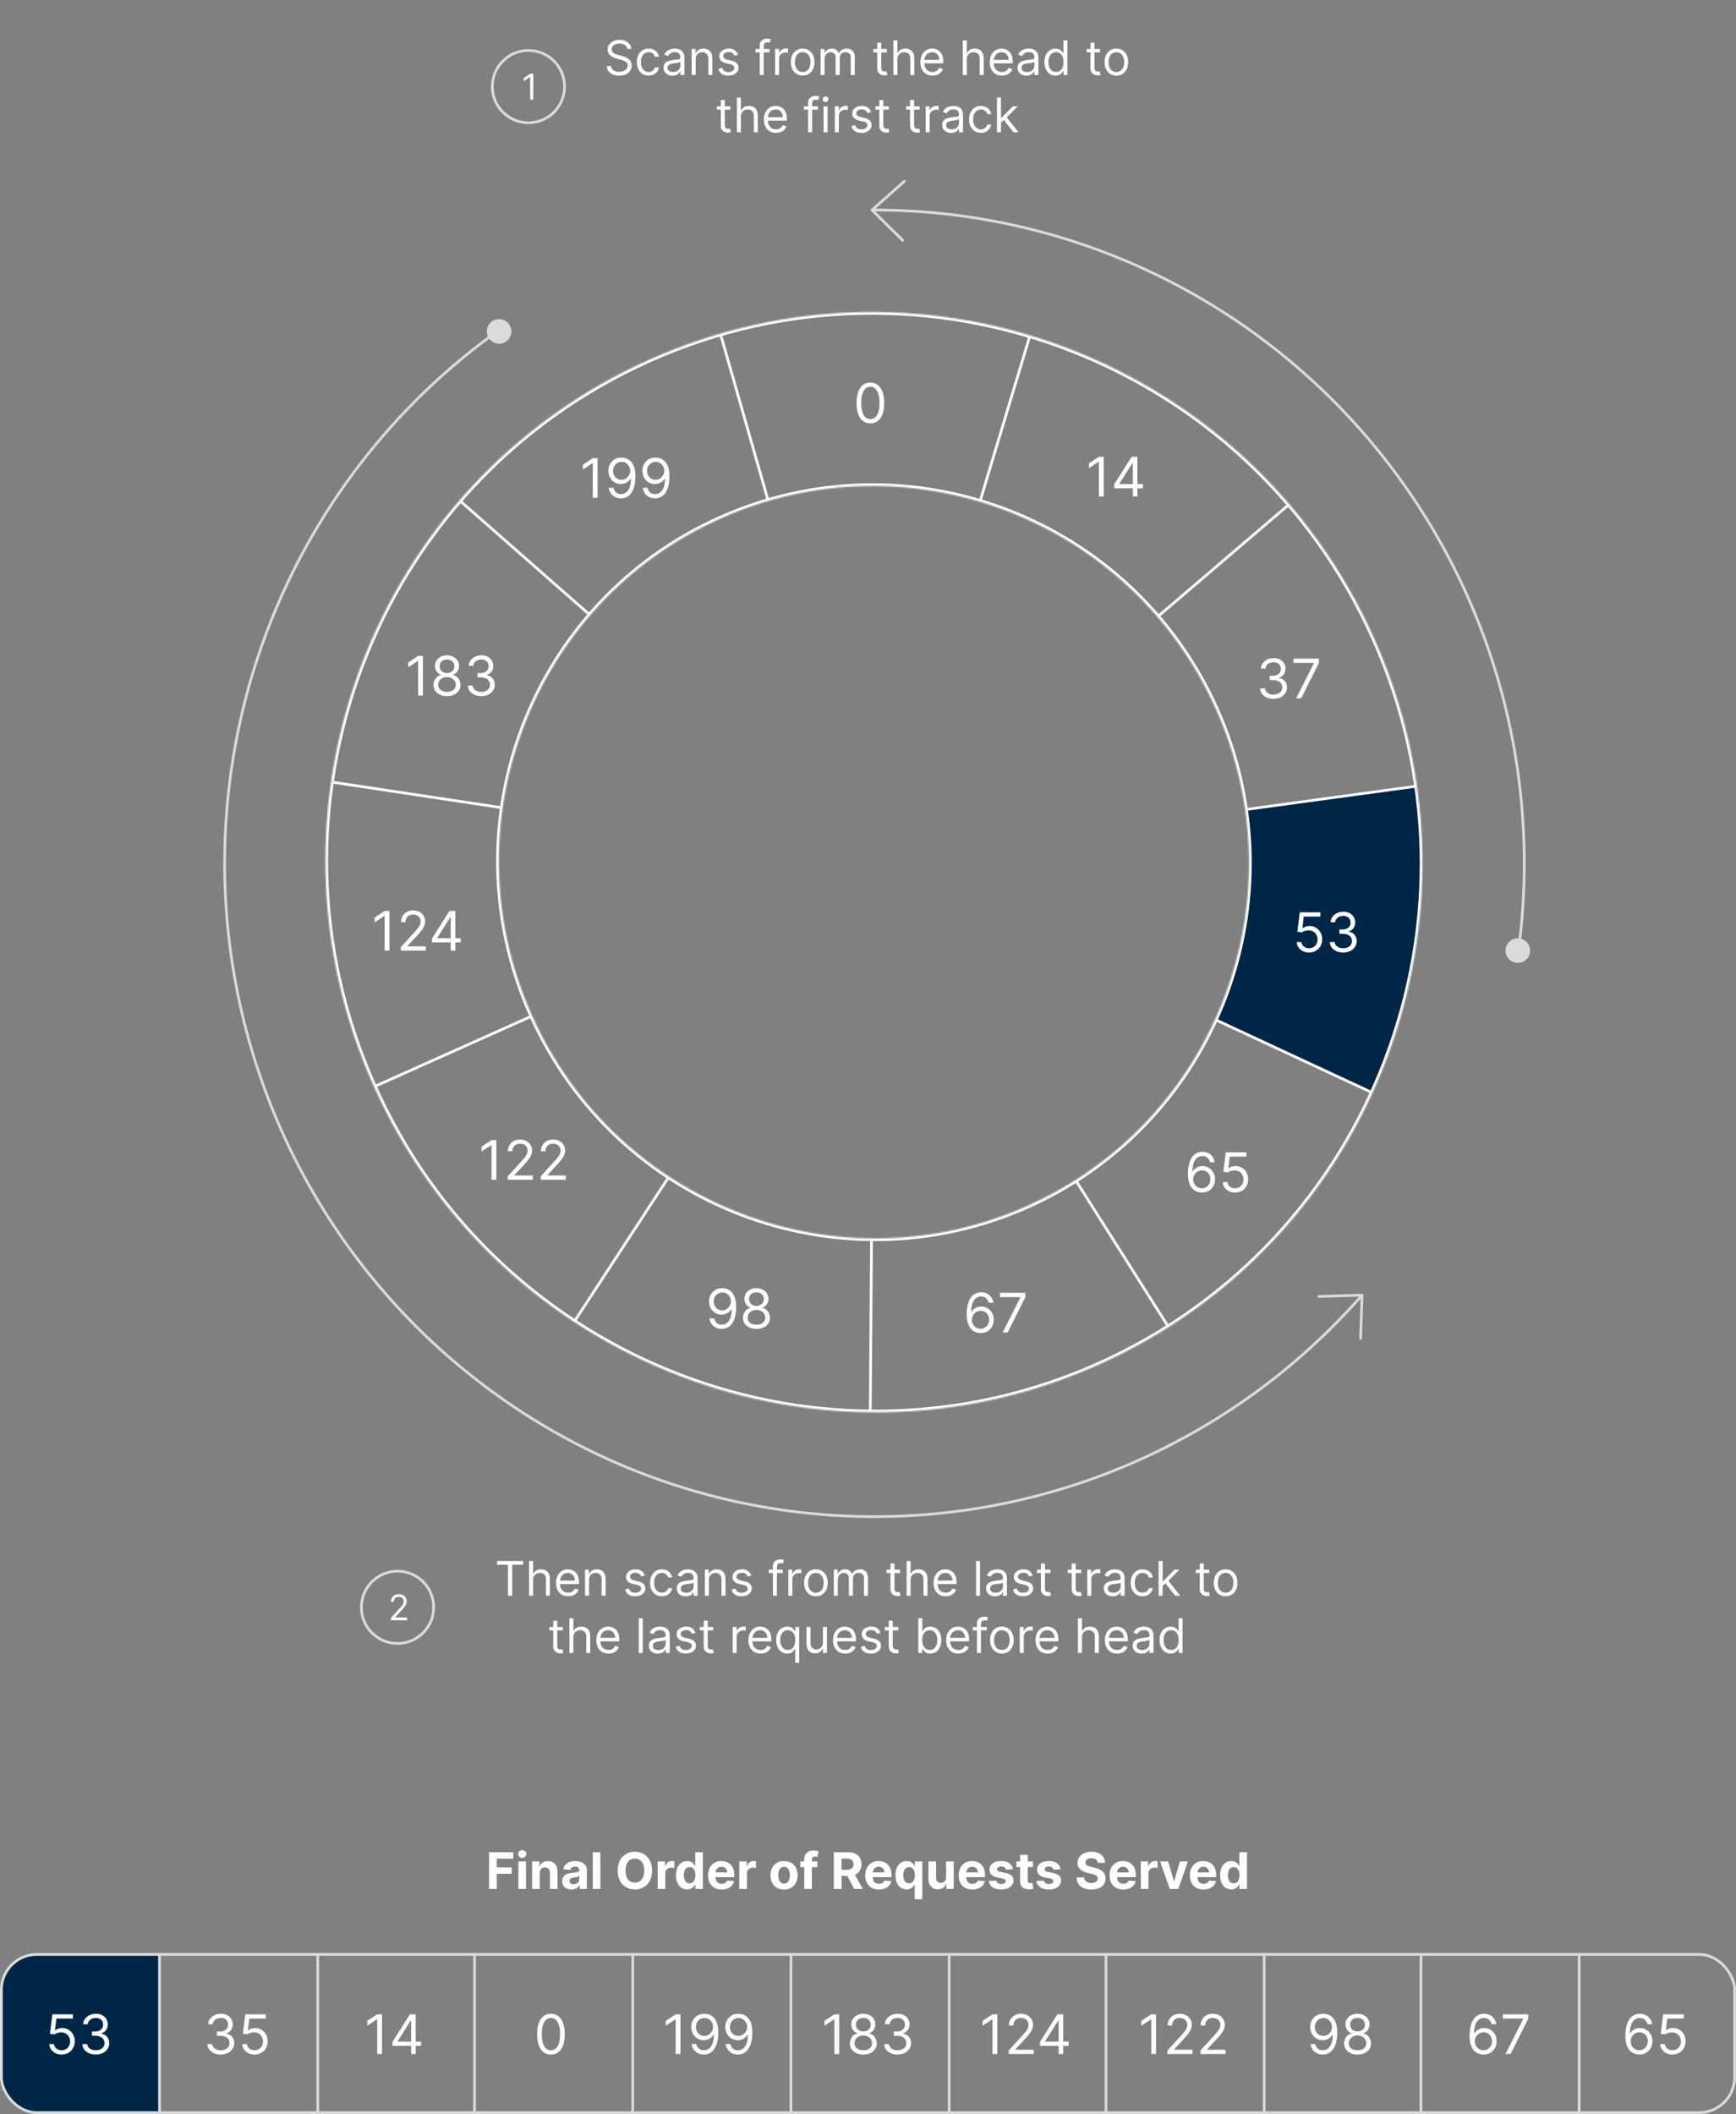 <svg xmlns="http://www.w3.org/2000/svg" width="1273" height="1550" fill="none" viewBox="0 0 1273 1550"><rect x="0" y="0" width="1273" height="1550" fill="#808080" stroke="none"/><path fill="#002647" d="m1005.45 800-112.715-52.437s16.762-35.726 21.964-74.333c6.212-46.098 0-79.519 0-79.519L1038.39 577s7.52 67.419 0 115.822C1030.88 741.225 1005.45 800 1005.45 800M1 1460c0-14.91 12.088-27 27-27h88v116H28c-14.912 0-27-12.09-27-27z"/><rect width="1271" height="116" x="1" y="1433" stroke="#dbdbdb" stroke-width="2" rx="26"/><path stroke="#dbdbdb" stroke-width="2" d="M233 1432v118M117 1432v118M348 1432v118M464 1432v118M580 1432v118M696 1432v118M811 1432v118M927 1432v118M1042 1432v118M1158 1432v118"/><path fill="#fff" d="M161.939 1506.4c-1.875 0-3.547-.32-5.015-.97-1.458-.64-2.618-1.54-3.48-2.68q-1.278-1.74-1.392-4.02h3.58q.113 1.395.966 2.43.852 1.005 2.23 1.56c.918.37 1.936.55 3.054.55 1.25 0 2.358-.22 3.324-.65.966-.44 1.723-1.04 2.272-1.82q.825-1.17.824-2.7 0-1.605-.795-2.82c-.531-.83-1.307-1.47-2.33-1.94q-1.535-.69-3.75-.69h-2.329v-3.13h2.329c1.156 0 2.169-.21 3.04-.62.881-.42 1.567-1.01 2.06-1.76q.752-1.14.752-2.67 0-1.485-.653-2.58a4.54 4.54 0 0 0-1.847-1.7c-.786-.41-1.714-.61-2.784-.61a7.3 7.3 0 0 0-2.841.55c-.88.36-1.6.89-2.159 1.58-.558.68-.861 1.51-.909 2.47h-3.409c.057-1.52.516-2.86 1.378-4q1.293-1.74 3.381-2.7c1.401-.65 2.94-.97 4.616-.97 1.799 0 3.343.37 4.631 1.1 1.288.71 2.277 1.67 2.969 2.85a7.47 7.47 0 0 1 1.037 3.84c0 1.63-.431 3.03-1.293 4.19q-1.278 1.725-3.48 2.4v.22c1.837.31 3.272 1.09 4.304 2.35 1.032 1.25 1.548 2.8 1.548 4.64q0 2.37-1.293 4.26c-.852 1.25-2.017 2.24-3.494 2.96q-2.216 1.08-5.042 1.08m24.73 0c-1.667 0-3.168-.33-4.503-1-1.335-.66-2.405-1.57-3.21-2.72-.805-1.16-1.246-2.48-1.321-3.95h3.409c.132 1.31.729 2.4 1.789 3.26 1.071.86 2.349 1.28 3.836 1.28q1.79 0 3.181-.84a5.8 5.8 0 0 0 2.202-2.3q.81-1.47.81-3.33c0-1.27-.279-2.41-.838-3.4a6.2 6.2 0 0 0-2.273-2.37c-.966-.58-2.069-.87-3.31-.88-.89-.01-1.804.13-2.741.41-.938.27-1.709.63-2.315 1.06l-3.296-.39 1.761-14.32h15.114v3.12h-12.159l-1.023 8.58h.171c.596-.47 1.344-.86 2.244-1.18a8.6 8.6 0 0 1 2.813-.46c1.78 0 3.366.42 4.758 1.27 1.402.85 2.5 2 3.296 3.47.804 1.47 1.207 3.14 1.207 5.03 0 1.85-.417 3.51-1.25 4.97a9.2 9.2 0 0 1-3.409 3.44c-1.449.83-3.097 1.25-4.943 1.25M45.2 1506.4c-1.667 0-3.168-.33-4.503-1-1.335-.66-2.405-1.57-3.21-2.72-.805-1.16-1.245-2.48-1.321-3.95h3.409c.133 1.31.73 2.4 1.79 3.26 1.07.86 2.348 1.28 3.835 1.28q1.79 0 3.182-.84a5.8 5.8 0 0 0 2.202-2.3q.81-1.47.81-3.33c0-1.27-.28-2.41-.839-3.4q-.824-1.5-2.273-2.37c-.966-.58-2.069-.87-3.31-.88a9.2 9.2 0 0 0-2.74.41c-.938.27-1.71.63-2.316 1.06l-3.296-.39 1.762-14.32h15.113v3.12H41.336l-1.022 8.58h.17c.597-.47 1.345-.86 2.244-1.18.9-.31 1.837-.46 2.813-.46 1.78 0 3.366.42 4.758 1.27 1.402.85 2.5 2 3.296 3.47.805 1.47 1.207 3.14 1.207 5.03 0 1.85-.416 3.51-1.25 4.97a9.2 9.2 0 0 1-3.409 3.44c-1.449.83-3.096 1.25-4.943 1.25m25.075 0c-1.876 0-3.547-.32-5.015-.97-1.458-.64-2.618-1.54-3.48-2.68q-1.278-1.74-1.392-4.02h3.58q.112 1.395.966 2.43.852 1.005 2.23 1.56c.918.37 1.936.55 3.054.55 1.25 0 2.358-.22 3.323-.65.966-.44 1.724-1.04 2.273-1.82q.824-1.17.824-2.7 0-1.605-.795-2.82c-.53-.83-1.307-1.47-2.33-1.94q-1.534-.69-3.75-.69h-2.33v-3.13h2.33c1.155 0 2.169-.21 3.04-.62.88-.42 1.567-1.01 2.06-1.76q.752-1.14.752-2.67 0-1.485-.653-2.58a4.54 4.54 0 0 0-1.847-1.7c-.786-.41-1.714-.61-2.784-.61-1.004 0-1.95.18-2.84.55-.881.36-1.601.89-2.16 1.58-.558.68-.861 1.51-.909 2.47h-3.409c.057-1.52.516-2.86 1.378-4q1.293-1.74 3.38-2.7c1.402-.65 2.941-.97 4.617-.97 1.8 0 3.343.37 4.63 1.1 1.289.71 2.278 1.67 2.97 2.85a7.46 7.46 0 0 1 1.037 3.84c0 1.63-.431 3.03-1.293 4.19q-1.278 1.725-3.48 2.4v.22c1.837.31 3.272 1.09 4.304 2.35 1.032 1.25 1.548 2.8 1.548 4.64q0 2.37-1.293 4.26c-.852 1.25-2.017 2.24-3.494 2.96q-2.216 1.08-5.042 1.08M638.235 310.398q-3.21 0-5.469-1.747-2.258-1.762-3.452-5.1-1.193-3.353-1.193-8.096 0-4.716 1.193-8.054 1.207-3.353 3.466-5.114 2.272-1.776 5.455-1.776 3.181 0 5.44 1.776 2.272 1.761 3.466 5.114 1.207 3.338 1.207 8.054 0 4.743-1.193 8.096-1.193 3.338-3.452 5.1-2.258 1.746-5.468 1.747m0-3.125q3.182 0 4.943-3.068 1.761-3.07 1.761-8.75 0-3.778-.809-6.435-.796-2.656-2.302-4.048-1.491-1.392-3.593-1.392-3.154 0-4.929 3.11-1.776 3.097-1.776 8.765 0 3.778.796 6.42.795 2.642 2.286 4.02 1.506 1.378 3.623 1.378M438.215 335.909V365h-3.522v-25.398h-.171l-7.102 4.716v-3.579l7.273-4.83zm17.628-.398q1.79.015 3.58.682 1.79.668 3.267 2.216 1.477 1.535 2.372 4.19.895 2.657.895 6.662 0 3.879-.739 6.89-.724 2.997-2.102 5.056-1.363 2.06-3.324 3.125-1.946 1.066-4.403 1.066-2.444 0-4.361-.966a8.56 8.56 0 0 1-3.125-2.713q-1.207-1.747-1.548-4.049h3.466q.468 2.004 1.86 3.31 1.407 1.293 3.708 1.293 3.366 0 5.312-2.941 1.96-2.94 1.96-8.309h-.227a8.9 8.9 0 0 1-1.889 2.059 8.3 8.3 0 0 1-2.429 1.336 8.5 8.5 0 0 1-2.841.468q-2.5 0-4.588-1.235-2.074-1.25-3.324-3.424-1.236-2.187-1.236-5 0-2.67 1.194-4.886a9.2 9.2 0 0 1 3.38-3.551q2.188-1.321 5.142-1.279m0 3.125q-1.79 0-3.224.895a6.44 6.44 0 0 0-2.259 2.387q-.824 1.491-.824 3.309t.796 3.31a6.35 6.35 0 0 0 2.202 2.358q1.405.866 3.196.866a6.05 6.05 0 0 0 2.514-.525 6.5 6.5 0 0 0 2.031-1.463 7.1 7.1 0 0 0 1.378-2.117 6.4 6.4 0 0 0 .497-2.486 6.5 6.5 0 0 0-.824-3.196 6.54 6.54 0 0 0-2.244-2.414q-1.42-.924-3.239-.924m24.961-3.125q1.79.015 3.58.682 1.79.668 3.267 2.216 1.477 1.535 2.372 4.19.895 2.657.895 6.662 0 3.879-.739 6.89-.724 2.997-2.102 5.056-1.363 2.06-3.324 3.125-1.946 1.066-4.403 1.066-2.444 0-4.361-.966a8.56 8.56 0 0 1-3.125-2.713q-1.208-1.747-1.548-4.049h3.465q.47 2.004 1.861 3.31 1.407 1.293 3.708 1.293 3.366 0 5.312-2.941 1.96-2.94 1.96-8.309h-.227a8.9 8.9 0 0 1-1.889 2.059 8.3 8.3 0 0 1-2.429 1.336 8.5 8.5 0 0 1-2.841.468q-2.5 0-4.588-1.235-2.075-1.25-3.324-3.424-1.236-2.187-1.236-5 0-2.67 1.193-4.886a9.2 9.2 0 0 1 3.381-3.551q2.188-1.321 5.142-1.279m0 3.125q-1.79 0-3.224.895a6.44 6.44 0 0 0-2.259 2.387q-.824 1.491-.824 3.309t.796 3.31a6.35 6.35 0 0 0 2.202 2.358q1.405.866 3.196.866a6.05 6.05 0 0 0 2.514-.525 6.5 6.5 0 0 0 2.031-1.463 7.1 7.1 0 0 0 1.378-2.117 6.4 6.4 0 0 0 .497-2.486 6.5 6.5 0 0 0-.824-3.196 6.54 6.54 0 0 0-2.244-2.414q-1.42-.924-3.239-.924M310.118 480.909V510h-3.523v-25.398h-.17l-7.103 4.716v-3.579l7.273-4.83zm17.684 29.489q-2.925 0-5.17-1.037-2.23-1.051-3.48-2.884-1.25-1.846-1.236-4.204-.014-1.847.725-3.409a7.4 7.4 0 0 1 2.017-2.628 6.2 6.2 0 0 1 2.883-1.35v-.17q-2.088-.54-3.324-2.344-1.236-1.818-1.221-4.133-.015-2.217 1.122-3.963 1.136-1.748 3.125-2.756 2.003-1.009 4.559-1.009 2.53 0 4.517 1.009 1.99 1.008 3.125 2.756 1.152 1.746 1.165 3.963-.014 2.315-1.264 4.133-1.236 1.804-3.281 2.344v.17q1.576.285 2.841 1.35 1.264 1.05 2.017 2.628.752 1.562.767 3.409-.015 2.358-1.279 4.204-1.25 1.833-3.48 2.884-2.215 1.037-5.128 1.037m0-3.125q1.975 0 3.41-.639 1.435-.64 2.215-1.804.781-1.165.796-2.728-.015-1.647-.852-2.912-.838-1.263-2.287-1.988-1.435-.725-3.282-.725-1.86 0-3.323.725-1.45.725-2.287 1.988-.824 1.265-.81 2.912-.014 1.563.753 2.728.781 1.164 2.23 1.804 1.45.639 3.437.639m0-13.807q1.563 0 2.77-.625a4.75 4.75 0 0 0 1.918-1.747q.696-1.122.71-2.628-.014-1.477-.696-2.571a4.5 4.5 0 0 0-1.889-1.705q-1.207-.61-2.813-.61-1.633 0-2.855.61-1.221.597-1.889 1.705-.668 1.093-.653 2.571-.014 1.506.667 2.628a4.76 4.76 0 0 0 1.918 1.747q1.221.625 2.812.625m25.16 16.932q-2.812 0-5.014-.966-2.187-.966-3.48-2.685-1.278-1.733-1.392-4.02h3.579q.114 1.407.966 2.429.853 1.009 2.23 1.563 1.379.554 3.054.554 1.875 0 3.324-.654 1.45-.652 2.273-1.818.824-1.164.824-2.699 0-1.605-.796-2.826-.795-1.236-2.329-1.932t-3.75-.696h-2.33v-3.125h2.33q1.732 0 3.04-.625 1.32-.625 2.059-1.762.753-1.135.753-2.67 0-1.477-.653-2.571-.653-1.093-1.847-1.705-1.179-.61-2.784-.61a7.3 7.3 0 0 0-2.841.554q-1.321.539-2.159 1.576-.839 1.023-.909 2.472h-3.409q.085-2.287 1.378-4.006 1.292-1.733 3.38-2.699 2.103-.966 4.617-.966 2.699 0 4.631 1.094 1.931 1.08 2.968 2.855a7.47 7.47 0 0 1 1.037 3.835q0 2.458-1.292 4.191-1.28 1.732-3.48 2.4v.228q2.755.454 4.303 2.343 1.55 1.876 1.549 4.645 0 2.372-1.293 4.262-1.278 1.874-3.494 2.954t-5.043 1.08M285.547 667.909V697h-3.522v-25.398h-.171l-7.102 4.716v-3.579l7.273-4.83zM293.914 697v-2.557l9.602-10.511a67 67 0 0 0 2.784-3.21q1.094-1.378 1.62-2.586a6.3 6.3 0 0 0 .539-2.556q0-1.535-.738-2.657-.725-1.122-1.989-1.733-1.265-.61-2.841-.61-1.676 0-2.926.696a4.8 4.8 0 0 0-1.918 1.917q-.667 1.236-.667 2.898h-3.352q0-2.557 1.179-4.489a8.2 8.2 0 0 1 3.21-3.011q2.045-1.08 4.588-1.08 2.556 0 4.531 1.08t3.097 2.912 1.122 4.077q0 1.605-.583 3.139-.567 1.52-1.988 3.395-1.407 1.86-3.906 4.545l-6.535 6.989v.227h13.523V697zm22.912-5.966v-2.898l12.784-20.227h2.102v4.489h-1.42l-9.659 15.284v.227h17.216v3.125zM330.519 697v-29.091h3.352V697zM363.958 835.909V865h-3.523v-25.398h-.171l-7.102 4.716v-3.579l7.273-4.83zM372.324 865v-2.557l9.602-10.511a67 67 0 0 0 2.784-3.21q1.094-1.378 1.62-2.586.54-1.221.54-2.556 0-1.535-.739-2.657-.725-1.122-1.989-1.733-1.264-.61-2.841-.61-1.675 0-2.926.696a4.8 4.8 0 0 0-1.917 1.917q-.668 1.236-.668 2.898h-3.352q0-2.557 1.179-4.489a8.2 8.2 0 0 1 3.21-3.011q2.046-1.08 4.588-1.08 2.557 0 4.531 1.08 1.975 1.08 3.097 2.912t1.122 4.077q0 1.605-.582 3.139-.569 1.52-1.989 3.395-1.407 1.86-3.906 4.545l-6.534 6.989v.227h13.522V865zm24.219 0v-2.557l9.602-10.511a67 67 0 0 0 2.784-3.21q1.094-1.378 1.62-2.586a6.3 6.3 0 0 0 .539-2.556q0-1.535-.738-2.657-.725-1.122-1.989-1.733-1.264-.61-2.841-.61-1.676 0-2.926.696a4.8 4.8 0 0 0-1.918 1.917q-.667 1.236-.667 2.898h-3.353q0-2.557 1.179-4.489a8.2 8.2 0 0 1 3.211-3.011q2.045-1.08 4.588-1.08 2.557 0 4.531 1.08t3.097 2.912 1.122 4.077q0 1.605-.583 3.139-.567 1.52-1.988 3.395-1.407 1.86-3.907 4.545l-6.534 6.989v.227h13.523V865zM529.703 944.511q1.79.015 3.579.682 1.79.668 3.267 2.216 1.478 1.535 2.372 4.19.895 2.657.895 6.662 0 3.879-.738 6.89-.725 2.997-2.103 5.056-1.364 2.06-3.323 3.125-1.947 1.066-4.404 1.066-2.443 0-4.361-.966a8.6 8.6 0 0 1-3.125-2.713q-1.207-1.747-1.548-4.049h3.466q.469 2.004 1.861 3.31 1.406 1.293 3.707 1.293 3.366 0 5.313-2.941 1.96-2.94 1.96-8.309h-.227a8.9 8.9 0 0 1-1.89 2.059 8.3 8.3 0 0 1-2.429 1.336 8.5 8.5 0 0 1-2.841.468q-2.5 0-4.588-1.235-2.073-1.25-3.323-3.424-1.236-2.187-1.236-5 0-2.67 1.193-4.886a9.2 9.2 0 0 1 3.381-3.551q2.187-1.321 5.142-1.279m0 3.125q-1.79 0-3.225.895a6.43 6.43 0 0 0-2.258 2.387q-.824 1.491-.824 3.309t.795 3.31a6.35 6.35 0 0 0 2.202 2.358q1.407.866 3.196.866 1.35 0 2.514-.525a6.5 6.5 0 0 0 2.031-1.463 7.1 7.1 0 0 0 1.378-2.117 6.4 6.4 0 0 0 .497-2.486 6.5 6.5 0 0 0-.823-3.196 6.54 6.54 0 0 0-2.245-2.414q-1.42-.924-3.238-.924m25.017 26.762q-2.926 0-5.17-1.037-2.23-1.051-3.48-2.884-1.25-1.846-1.236-4.204-.014-1.847.724-3.409a7.4 7.4 0 0 1 2.018-2.628 6.2 6.2 0 0 1 2.883-1.35v-.17q-2.088-.54-3.324-2.344-1.236-1.818-1.221-4.133-.015-2.217 1.122-3.963 1.136-1.748 3.125-2.756 2.003-1.009 4.559-1.009 2.53 0 4.517 1.009 1.99 1.008 3.125 2.756 1.152 1.746 1.165 3.963-.014 2.315-1.264 4.133-1.236 1.804-3.281 2.344v.17q1.577.285 2.841 1.35a7.66 7.66 0 0 1 2.017 2.628q.752 1.562.767 3.409-.015 2.358-1.279 4.204-1.25 1.833-3.48 2.884-2.215 1.037-5.128 1.037m0-3.125q1.975 0 3.41-.639 1.435-.64 2.215-1.804.781-1.165.796-2.728-.015-1.647-.852-2.912-.838-1.263-2.287-1.988-1.436-.725-3.282-.725-1.86 0-3.323.725-1.45.725-2.287 1.988-.825 1.265-.81 2.912-.015 1.563.753 2.728.781 1.164 2.23 1.804 1.45.639 3.437.639m0-13.807q1.563 0 2.77-.625a4.75 4.75 0 0 0 1.918-1.747q.696-1.122.71-2.628-.013-1.477-.696-2.571a4.5 4.5 0 0 0-1.889-1.705q-1.208-.61-2.813-.61-1.633 0-2.855.61-1.221.597-1.889 1.705-.668 1.094-.653 2.571-.015 1.506.667 2.628a4.76 4.76 0 0 0 1.918 1.747q1.221.625 2.812.625M364.509 1147.28v-2.73H383.6v2.73h-8.004V1170h-3.083v-22.72zm26.384 11.24V1170h-2.933v-25.45h2.933v9.34h.248a5.44 5.44 0 0 1 2.014-2.35c.903-.59 2.105-.88 3.604-.88q1.951 0 3.418.78c.978.52 1.736 1.31 2.275 2.38q.82 1.59.82 4.05V1170h-2.933v-11.93c0-1.52-.394-2.69-1.181-3.52-.779-.84-1.86-1.25-3.244-1.25q-1.442 0-2.585.6c-.754.41-1.351 1-1.79 1.78-.431.78-.646 1.73-.646 2.84m25.75 11.88c-1.84 0-3.427-.41-4.761-1.22-1.326-.82-2.349-1.96-3.07-3.43-.712-1.48-1.069-3.19-1.069-5.15 0-1.95.357-3.68 1.069-5.17.721-1.5 1.724-2.66 3.008-3.5 1.293-.85 2.801-1.27 4.524-1.27.995 0 1.976.17 2.946.5.969.33 1.852.87 2.647 1.61q1.194 1.11 1.902 2.94.708 1.815.708 4.5v1.24h-14.716v-2.54h11.733c0-1.07-.215-2.04-.646-2.88a4.84 4.84 0 0 0-1.815-2c-.778-.49-1.698-.73-2.759-.73q-1.752 0-3.032.87a5.7 5.7 0 0 0-1.952 2.23 6.6 6.6 0 0 0-.683 2.96v1.69c0 1.44.248 2.67.745 3.67.506.99 1.206 1.75 2.101 2.27s1.935.77 3.12.77c.77 0 1.466-.1 2.088-.32a4.5 4.5 0 0 0 1.628-.99 4.6 4.6 0 0 0 1.056-1.67l2.834.8c-.298.96-.8 1.8-1.504 2.53-.704.72-1.574 1.29-2.61 1.69q-1.554.6-3.492.6m15.3-11.88V1170h-2.934v-19.09h2.834v2.98h.249a5.4 5.4 0 0 1 2.038-2.33q1.368-.9 3.53-.9c1.293 0 2.424.27 3.393.8.97.52 1.724 1.31 2.262 2.38.539 1.06.808 2.41.808 4.03V1170h-2.933v-11.93q0-2.25-1.169-3.51-1.167-1.26-3.206-1.26-1.405 0-2.511.6c-.729.41-1.305 1-1.728 1.78-.422.78-.633 1.73-.633 2.84m40.906-3.34-2.634.75a4.8 4.8 0 0 0-.734-1.28c-.315-.42-.746-.77-1.292-1.04-.547-.28-1.247-.41-2.101-.41-1.168 0-2.142.27-2.921.8-.77.53-1.156 1.21-1.156 2.03 0 .73.266 1.3.796 1.73q.795.63 2.486 1.05l2.833.7c1.707.41 2.979 1.05 3.816 1.9q1.255 1.275 1.255 3.27c0 1.09-.314 2.07-.944 2.93-.622.87-1.492 1.54-2.61 2.04q-1.679.75-3.903.75c-1.947 0-3.559-.42-4.835-1.27s-2.084-2.08-2.423-3.7l2.784-.7q.397 1.545 1.504 2.31c.745.52 1.719.77 2.92.77q2.051 0 3.257-.87c.812-.59 1.218-1.29 1.218-2.11 0-.66-.232-1.22-.696-1.67q-.696-.675-2.138-1.02l-3.182-.74c-1.748-.42-3.032-1.06-3.853-1.93-.812-.88-1.218-1.97-1.218-3.29 0-1.08.303-2.03.907-2.86q.92-1.245 2.499-1.95c1.06-.47 2.262-.71 3.604-.71 1.889 0 3.373.41 4.45 1.24 1.085.83 1.856 1.93 2.311 3.28m12.52 15.22c-1.79 0-3.331-.42-4.624-1.27s-2.287-2.01-2.983-3.49c-.696-1.49-1.044-3.18-1.044-5.09 0-1.93.356-3.65 1.069-5.13.721-1.49 1.723-2.65 3.008-3.49 1.292-.85 2.8-1.27 4.524-1.27q2.013 0 3.629.75a6.9 6.9 0 0 1 2.647 2.08c.688.9 1.115 1.94 1.281 3.14h-2.934c-.223-.87-.72-1.64-1.491-2.32-.762-.67-1.79-1.01-3.082-1.01-1.144 0-2.147.29-3.008.89-.854.59-1.521 1.42-2.001 2.5-.473 1.07-.709 2.32-.709 3.76 0 1.48.232 2.76.696 3.86q.709 1.635 1.989 2.55 1.293.9 3.033.9 1.143 0 2.075-.39a4.3 4.3 0 0 0 1.579-1.15c.431-.5.737-1.09.919-1.79h2.934a6.8 6.8 0 0 1-1.231 3.05q-.97 1.335-2.573 2.13c-1.06.53-2.295.79-3.703.79m17.413.05q-1.815 0-3.294-.69a5.6 5.6 0 0 1-2.349-2q-.87-1.32-.87-3.18c0-1.09.215-1.98.646-2.66a4.46 4.46 0 0 1 1.728-1.61 9 9 0 0 1 2.386-.87q1.318-.3 2.647-.48 1.74-.225 2.822-.33c.729-.09 1.259-.22 1.591-.41.339-.19.509-.52.509-1v-.1c0-1.22-.335-2.18-1.006-2.86-.663-.67-1.67-1.01-3.021-1.01-1.4 0-2.498.3-3.293.92-.796.61-1.355 1.26-1.678 1.96l-2.784-1q.746-1.74 1.988-2.7a7.4 7.4 0 0 1 2.735-1.37c.994-.27 1.972-.4 2.933-.4.613 0 1.317.08 2.113.22.804.15 1.578.44 2.324.89.754.44 1.38 1.12 1.877 2.02q.746 1.365.746 3.63V1170h-2.934v-2.59h-.149c-.199.42-.53.86-.994 1.33-.464.48-1.081.88-1.852 1.21s-1.711.5-2.821.5m.447-2.64c1.16 0 2.138-.23 2.933-.68q1.206-.69 1.815-1.77c.414-.72.621-1.48.621-2.27v-2.69c-.124.15-.397.29-.82.41-.414.12-.895.22-1.442.32-.538.08-1.065.15-1.578.22q-.759.09-1.231.15-1.143.15-2.137.48-.982.33-1.591.99c-.398.43-.597 1.01-.597 1.76q0 1.53 1.131 2.31c.762.52 1.728.77 2.896.77m16.59-9.29V1170h-2.934v-19.09h2.834v2.98h.249a5.4 5.4 0 0 1 2.038-2.33q1.367-.9 3.53-.9c1.293 0 2.424.27 3.393.8.969.52 1.724 1.31 2.262 2.38.539 1.06.808 2.41.808 4.03V1170h-2.933v-11.93q0-2.25-1.169-3.51-1.167-1.26-3.206-1.26-1.405 0-2.511.6c-.729.41-1.305 1-1.728 1.78-.422.78-.633 1.73-.633 2.84m31.063-3.34-2.635.75a4.8 4.8 0 0 0-.734-1.28c-.314-.42-.745-.77-1.292-1.04-.547-.28-1.247-.41-2.101-.41-1.168 0-2.142.27-2.92.8-.771.53-1.156 1.21-1.156 2.03 0 .73.265 1.3.795 1.73q.795.63 2.486 1.05l2.834.7c1.707.41 2.979 1.05 3.815 1.9q1.256 1.275 1.256 3.27a4.84 4.84 0 0 1-.945 2.93c-.621.87-1.491 1.54-2.61 2.04q-1.678.75-3.903.75c-1.947 0-3.559-.42-4.835-1.27s-2.083-2.08-2.423-3.7l2.784-.7q.397 1.545 1.504 2.31c.746.52 1.719.77 2.921.77q2.05 0 3.256-.87c.812-.59 1.218-1.29 1.218-2.11 0-.66-.232-1.22-.696-1.67q-.696-.675-2.138-1.02l-3.182-.74c-1.748-.42-3.032-1.06-3.853-1.93-.812-.88-1.218-1.97-1.218-3.29 0-1.08.303-2.03.908-2.86q.92-1.245 2.498-1.95c1.061-.47 2.262-.71 3.604-.71 1.89 0 3.373.41 4.45 1.24 1.085.83 1.856 1.93 2.312 3.28m23.108-4.27v2.48h-10.291v-2.48zm-7.209 19.09v-21.73q0-1.635.771-2.73a4.74 4.74 0 0 1 2.001-1.64 6.2 6.2 0 0 1 2.598-.55q1.081 0 1.765.18c.455.11.795.22 1.019.32l-.845 2.53c-.149-.04-.357-.11-.622-.18-.257-.08-.596-.11-1.019-.11-.969 0-1.67.24-2.1.73-.423.49-.634 1.21-.634 2.15V1170zm11.32 0v-19.09h2.834v2.88h.199c.348-.94.978-1.71 1.889-2.3s1.939-.88 3.082-.88c.216 0 .485 0 .808.01s.568.02.734.04v2.98c-.1-.02-.328-.06-.684-.11a6.5 6.5 0 0 0-1.106-.09c-.928 0-1.757.2-2.486.59q-1.082.57-1.715 1.59c-.414.67-.622 1.44-.622 2.3V1170zm20.197.4q-2.585 0-4.536-1.23-1.94-1.23-3.033-3.45c-.721-1.47-1.081-3.19-1.081-5.17s.36-3.72 1.081-5.2c.729-1.49 1.74-2.64 3.033-3.46q1.952-1.23 4.536-1.23 2.586 0 4.524 1.23c1.301.82 2.312 1.97 3.033 3.46.729 1.48 1.094 3.22 1.094 5.2s-.365 3.7-1.094 5.17q-1.082 2.22-3.033 3.45-1.938 1.23-4.524 1.23m0-2.64c1.309 0 2.387-.33 3.232-1 .845-.68 1.471-1.56 1.877-2.65.406-1.1.609-2.28.609-3.56 0-1.27-.203-2.46-.609-3.56-.406-1.11-1.032-2-1.877-2.68-.845-.67-1.923-1.01-3.232-1.01s-2.386.34-3.231 1.01c-.845.68-1.471 1.57-1.877 2.68-.406 1.1-.609 2.29-.609 3.56 0 1.28.203 2.46.609 3.56.406 1.09 1.032 1.97 1.877 2.65.845.67 1.922 1 3.231 1m13.128 2.24v-19.09h2.834v2.98h.249q.596-1.53 1.926-2.37c.887-.57 1.952-.86 3.194-.86 1.26 0 2.308.29 3.145.86q1.268.84 1.976 2.37h.199a5.6 5.6 0 0 1 2.2-2.35c.978-.59 2.15-.88 3.517-.88 1.707 0 3.104.53 4.189 1.6 1.085 1.06 1.628 2.72 1.628 4.96V1170h-2.933v-12.78c0-1.41-.385-2.41-1.156-3.02q-1.156-.9-2.722-.9c-1.342 0-2.382.4-3.12 1.21q-1.106 1.215-1.106 3.06V1170h-2.983v-13.08c0-1.08-.352-1.95-1.056-2.62s-1.612-1-2.722-1q-1.143 0-2.138.6c-.654.41-1.185.97-1.591 1.69-.398.72-.596 1.54-.596 2.48V1170zm48.567-19.09v2.48h-9.894v-2.48zm-7.01-4.57h2.933v18.19c0 .83.12 1.45.36 1.87.249.4.564.68.945.82.389.13.8.19 1.23.19.324 0 .589-.01.796-.04.207-.05.373-.08.497-.1l.597 2.63c-.199.08-.477.15-.833.22-.356.09-.808.13-1.355.13q-1.243 0-2.436-.54a4.76 4.76 0 0 1-1.964-1.62q-.77-1.095-.77-2.76zm14.765 12.18V1170h-2.933v-25.45h2.933v9.34h.249a5.43 5.43 0 0 1 2.013-2.35c.904-.59 2.105-.88 3.605-.88q1.951 0 3.418.78c.977.52 1.736 1.31 2.274 2.38q.82 1.59.821 4.05V1170h-2.934v-11.93c0-1.52-.393-2.69-1.18-3.52-.779-.84-1.861-1.25-3.244-1.25q-1.442 0-2.586.6c-.754.41-1.35 1-1.789 1.78-.431.78-.647 1.73-.647 2.84m25.75 11.88c-1.839 0-3.426-.41-4.76-1.22-1.326-.82-2.349-1.96-3.07-3.43-.713-1.48-1.069-3.19-1.069-5.15 0-1.95.356-3.68 1.069-5.17.721-1.5 1.723-2.66 3.008-3.5 1.292-.85 2.8-1.27 4.524-1.27.994 0 1.976.17 2.945.5.97.33 1.852.87 2.648 1.61q1.193 1.11 1.901 2.94.71 1.815.709 4.5v1.24h-14.716v-2.54h11.733c0-1.07-.216-2.04-.646-2.88a4.85 4.85 0 0 0-1.815-2c-.779-.49-1.699-.73-2.759-.73q-1.753 0-3.033.87a5.7 5.7 0 0 0-1.951 2.23 6.6 6.6 0 0 0-.684 2.96v1.69c0 1.44.249 2.67.746 3.67.505.99 1.205 1.75 2.1 2.27s1.935.77 3.12.77c.771 0 1.467-.1 2.088-.32.63-.22 1.173-.56 1.628-.99.456-.45.808-1.01 1.057-1.67l2.834.8c-.299.96-.8 1.8-1.504 2.53-.705.72-1.575 1.29-2.61 1.69q-1.554.6-3.493.6m25.144-25.85V1170h-2.933v-25.45zm10.99 25.9q-1.814 0-3.294-.69a5.6 5.6 0 0 1-2.349-2q-.87-1.32-.87-3.18c0-1.09.216-1.98.647-2.66a4.46 4.46 0 0 1 1.727-1.61 9 9 0 0 1 2.387-.87q1.317-.3 2.647-.48 1.74-.225 2.821-.33c.73-.09 1.26-.22 1.591-.41.34-.19.51-.52.51-1v-.1c0-1.22-.336-2.18-1.007-2.86-.663-.67-1.669-1.01-3.02-1.01-1.4 0-2.498.3-3.294.92-.795.61-1.355 1.26-1.678 1.96l-2.784-1q.745-1.74 1.989-2.7a7.4 7.4 0 0 1 2.734-1.37c.995-.27 1.972-.4 2.933-.4.614 0 1.318.08 2.113.22a6.9 6.9 0 0 1 2.325.89c.754.44 1.379 1.12 1.876 2.02q.746 1.365.746 3.63V1170h-2.933v-2.59h-.149c-.199.42-.531.86-.995 1.33-.464.48-1.081.88-1.851 1.21-.771.33-1.712.5-2.822.5m.448-2.64c1.16 0 2.137-.23 2.933-.68q1.205-.69 1.814-1.77c.415-.72.622-1.48.622-2.27v-2.69c-.124.15-.398.29-.82.41-.415.12-.895.22-1.442.32-.539.08-1.065.15-1.579.22q-.758.09-1.23.15-1.143.15-2.138.48-.982.33-1.591.99c-.398.43-.596 1.01-.596 1.76q0 1.53 1.131 2.31c.762.52 1.727.77 2.896.77m27.179-12.63-2.635.75a4.8 4.8 0 0 0-.734-1.28c-.314-.42-.745-.77-1.292-1.04-.547-.28-1.247-.41-2.101-.41-1.168 0-2.142.27-2.921.8-.77.53-1.155 1.21-1.155 2.03 0 .73.265 1.3.795 1.73q.795.63 2.486 1.05l2.834.7c1.707.41 2.978 1.05 3.815 1.9q1.256 1.275 1.256 3.27a4.84 4.84 0 0 1-.945 2.93c-.621.87-1.491 1.54-2.61 2.04q-1.678.75-3.903.75c-1.947 0-3.559-.42-4.835-1.27s-2.084-2.08-2.423-3.7l2.784-.7q.397 1.545 1.504 2.31c.745.52 1.719.77 2.921.77q2.05 0 3.256-.87c.812-.59 1.218-1.29 1.218-2.11 0-.66-.232-1.22-.696-1.67q-.696-.675-2.138-1.02l-3.182-.74c-1.748-.42-3.032-1.06-3.853-1.93-.812-.88-1.218-1.97-1.218-3.29 0-1.08.303-2.03.908-2.86q.92-1.245 2.498-1.95c1.06-.47 2.262-.71 3.604-.71 1.889 0 3.373.41 4.45 1.24 1.085.83 1.856 1.93 2.312 3.28m13.066-4.27v2.48h-9.894v-2.48zm-7.01-4.57h2.933v18.19c0 .83.12 1.45.36 1.87.249.4.564.68.945.82.389.13.8.19 1.23.19.324 0 .589-.01.796-.04.207-.05.373-.08.497-.1l.597 2.63c-.199.08-.477.15-.833.22-.356.09-.808.13-1.355.13q-1.242 0-2.436-.54a4.76 4.76 0 0 1-1.964-1.62q-.77-1.095-.77-2.76zm29.568 4.57v2.48h-9.893v-2.48zm-7.01-4.57h2.934v18.19c0 .83.12 1.45.36 1.87.249.4.563.68.945.82.389.13.799.19 1.23.19.323 0 .588-.01.795-.04.208-.05.373-.08.498-.1l.596 2.63c-.199.08-.476.15-.833.22-.356.09-.807.13-1.354.13a5.85 5.85 0 0 1-2.436-.54 4.76 4.76 0 0 1-1.964-1.62q-.771-1.095-.771-2.76zm11.422 23.66v-19.09h2.834v2.88h.199c.348-.94.978-1.71 1.889-2.3.912-.59 1.939-.88 3.083-.88.215 0 .484 0 .808.01.323.01.567.02.733.04v2.98c-.099-.02-.327-.06-.684-.11a6.5 6.5 0 0 0-1.106-.09c-.928 0-1.756.2-2.486.59a4.4 4.4 0 0 0-1.715 1.59c-.414.67-.621 1.44-.621 2.3V1170zm18.641.45q-1.815 0-3.294-.69a5.6 5.6 0 0 1-2.349-2q-.87-1.32-.87-3.18c0-1.09.216-1.98.646-2.66a4.46 4.46 0 0 1 1.728-1.61 9 9 0 0 1 2.386-.87q1.318-.3 2.648-.48 1.74-.225 2.821-.33c.729-.09 1.26-.22 1.591-.41.34-.19.51-.52.51-1v-.1c0-1.22-.336-2.18-1.007-2.86-.663-.67-1.67-1.01-3.02-1.01-1.401 0-2.499.3-3.294.92-.796.61-1.355 1.26-1.678 1.96l-2.784-1q.745-1.74 1.989-2.7a7.4 7.4 0 0 1 2.734-1.37c.994-.27 1.972-.4 2.933-.4.613 0 1.318.08 2.113.22.804.15 1.579.44 2.324.89.754.44 1.38 1.12 1.877 2.02q.746 1.365.746 3.63V1170h-2.933v-2.59h-.15c-.198.42-.53.86-.994 1.33-.464.48-1.081.88-1.852 1.21-.77.33-1.711.5-2.821.5m.447-2.64c1.16 0 2.138-.23 2.934-.68q1.205-.69 1.814-1.77c.414-.72.622-1.48.622-2.27v-2.69c-.125.15-.398.29-.821.41-.414.12-.895.22-1.441.32-.539.08-1.065.15-1.579.22q-.758.09-1.23.15-1.144.15-2.138.48-.982.33-1.591.99c-.398.43-.597 1.01-.597 1.76q0 1.53 1.131 2.31c.763.52 1.728.77 2.896.77m21.412 2.59c-1.789 0-3.331-.42-4.623-1.27s-2.287-2.01-2.983-3.49c-.696-1.49-1.044-3.18-1.044-5.09 0-1.93.356-3.65 1.069-5.13.721-1.49 1.723-2.65 3.007-3.49 1.293-.85 2.801-1.27 4.525-1.27q2.013 0 3.629.75a6.9 6.9 0 0 1 2.647 2.08c.688.9 1.115 1.94 1.28 3.14h-2.933c-.224-.87-.721-1.64-1.491-2.32-.763-.67-1.79-1.01-3.083-1.01-1.143 0-2.146.29-3.007.89-.854.59-1.521 1.42-2.002 2.5-.472 1.07-.708 2.32-.708 3.76 0 1.48.232 2.76.696 3.86q.708 1.635 1.989 2.55 1.292.9 3.032.9 1.144 0 2.076-.39a4.3 4.3 0 0 0 1.578-1.15c.431-.5.738-1.09.92-1.79h2.933a6.8 6.8 0 0 1-1.23 3.05q-.97 1.335-2.573 2.13c-1.06.53-2.295.79-3.704.79m14.53-7.36-.05-3.63h.597l8.352-8.5h3.629l-8.899 9h-.249zm-2.735 6.96v-25.45h2.934V1170zm12.131 0-7.457-9.45 2.088-2.03 9.098 11.48zm25.054-19.09v2.48h-9.894v-2.48zm-7.01-4.57h2.933v18.19c0 .83.12 1.45.361 1.87.248.4.563.68.944.82.39.13.8.19 1.231.19.323 0 .588-.01.795-.04.207-.05.373-.08.497-.1l.597 2.63c-.199.08-.477.15-.833.22-.356.09-.808.13-1.355.13q-1.242 0-2.436-.54a4.76 4.76 0 0 1-1.964-1.62q-.77-1.095-.77-2.76zm18.973 24.06q-2.586 0-4.537-1.23-1.938-1.23-3.033-3.45c-.72-1.47-1.081-3.19-1.081-5.17s.361-3.72 1.081-5.2c.73-1.49 1.741-2.64 3.033-3.46q1.951-1.23 4.537-1.23 2.584 0 4.524 1.23c1.301.82 2.312 1.97 3.033 3.46.729 1.48 1.093 3.22 1.093 5.2s-.364 3.7-1.093 5.17q-1.082 2.22-3.033 3.45-1.94 1.23-4.524 1.23m0-2.64c1.309 0 2.386-.33 3.231-1 .845-.68 1.471-1.56 1.877-2.65.406-1.1.609-2.28.609-3.56 0-1.27-.203-2.46-.609-3.56-.406-1.11-1.032-2-1.877-2.68-.845-.67-1.922-1.01-3.231-1.01s-2.387.34-3.232 1.01c-.845.68-1.471 1.57-1.877 2.68-.406 1.1-.609 2.29-.609 3.56 0 1.28.203 2.46.609 3.56.406 1.09 1.032 1.97 1.877 2.65.845.67 1.923 1 3.232 1m-486.035 25.15v2.48h-9.894v-2.48zm-7.01-4.57h2.933v18.19c0 .83.12 1.45.36 1.87.249.4.564.68.945.82.389.13.799.19 1.23.19.324 0 .589-.01.796-.04.207-.05.373-.08.497-.1l.597 2.63c-.199.08-.477.15-.833.22-.356.09-.808.13-1.355.13a5.85 5.85 0 0 1-2.436-.54 4.76 4.76 0 0 1-1.964-1.62q-.77-1.095-.77-2.76zm14.765 12.18V1212h-2.933v-25.45h2.933v9.34h.249a5.43 5.43 0 0 1 2.013-2.35c.903-.59 2.105-.88 3.605-.88q1.951 0 3.418.78c.977.52 1.736 1.31 2.274 2.38q.82 1.59.82 4.05V1212h-2.933v-11.93c0-1.52-.393-2.69-1.181-3.52-.778-.84-1.86-1.25-3.243-1.25q-1.442 0-2.586.6c-.754.41-1.35 1-1.789 1.78-.431.78-.647 1.73-.647 2.84m25.75 11.88c-1.84 0-3.426-.41-4.76-1.22-1.326-.82-2.349-1.96-3.07-3.43-.713-1.48-1.069-3.19-1.069-5.15 0-1.95.356-3.68 1.069-5.17.721-1.5 1.723-2.66 3.008-3.5 1.292-.85 2.8-1.27 4.524-1.27.994 0 1.976.17 2.945.5.97.33 1.852.87 2.648 1.61q1.193 1.11 1.901 2.94.71 1.815.709 4.5v1.24h-14.716v-2.54h11.733c0-1.07-.216-2.04-.646-2.88a4.85 4.85 0 0 0-1.815-2c-.779-.49-1.699-.73-2.759-.73q-1.753 0-3.033.87a5.7 5.7 0 0 0-1.951 2.23 6.6 6.6 0 0 0-.684 2.96v1.69c0 1.44.249 2.67.746 3.67.505.99 1.205 1.75 2.1 2.27s1.935.77 3.12.77c.771 0 1.467-.1 2.088-.32.63-.22 1.172-.56 1.628-.99.456-.45.808-1.01 1.057-1.67l2.833.8c-.298.96-.799 1.8-1.503 2.53-.705.72-1.575 1.29-2.61 1.69q-1.554.6-3.493.6m25.144-25.85V1212h-2.933v-25.45zm10.99 25.9q-1.815 0-3.294-.69a5.6 5.6 0 0 1-2.349-2q-.87-1.32-.87-3.18c0-1.09.216-1.98.647-2.66a4.46 4.46 0 0 1 1.727-1.61 9 9 0 0 1 2.387-.87q1.317-.3 2.647-.48 1.74-.225 2.821-.33c.73-.09 1.26-.22 1.591-.41.34-.19.51-.52.51-1v-.1c0-1.22-.336-2.18-1.007-2.86-.663-.67-1.67-1.01-3.02-1.01-1.4 0-2.498.3-3.294.92-.795.61-1.355 1.26-1.678 1.96l-2.784-1q.745-1.74 1.989-2.7a7.4 7.4 0 0 1 2.734-1.37c.995-.27 1.972-.4 2.933-.4.614 0 1.318.08 2.113.22a6.9 6.9 0 0 1 2.325.89c.754.44 1.379 1.12 1.876 2.02q.746 1.365.746 3.63V1212h-2.933v-2.59h-.149c-.199.42-.531.86-.995 1.33-.464.48-1.081.88-1.852 1.21-.77.33-1.711.5-2.821.5m.448-2.64c1.16 0 2.137-.23 2.933-.68q1.205-.69 1.814-1.77c.415-.72.622-1.48.622-2.27v-2.69c-.124.15-.398.29-.82.41-.415.12-.895.22-1.442.32-.539.08-1.065.15-1.579.22q-.758.09-1.23.15-1.143.15-2.138.48-.982.33-1.591.99c-.398.43-.596 1.01-.596 1.76q0 1.53 1.131 2.31c.762.52 1.727.77 2.896.77m27.179-12.63-2.635.75a4.8 4.8 0 0 0-.734-1.28c-.315-.42-.745-.77-1.292-1.04-.547-.28-1.247-.41-2.101-.41-1.168 0-2.142.27-2.921.8-.77.53-1.155 1.21-1.155 2.03 0 .73.265 1.3.795 1.73q.795.63 2.486 1.05l2.834.7c1.707.41 2.978 1.05 3.815 1.9q1.256 1.275 1.256 3.27a4.84 4.84 0 0 1-.945 2.93c-.621.87-1.491 1.54-2.61 2.04q-1.679.75-3.903.75c-1.947 0-3.559-.42-4.835-1.27s-2.084-2.08-2.423-3.7l2.784-.7q.397 1.545 1.504 2.31c.745.52 1.719.77 2.921.77q2.05 0 3.256-.87c.812-.59 1.218-1.29 1.218-2.11 0-.66-.232-1.22-.696-1.67q-.696-.675-2.138-1.02l-3.182-.74c-1.748-.42-3.032-1.06-3.853-1.93-.812-.88-1.218-1.97-1.218-3.29 0-1.08.303-2.03.908-2.86q.92-1.245 2.498-1.95c1.06-.47 2.262-.71 3.604-.71 1.889 0 3.373.41 4.45 1.24 1.085.83 1.856 1.93 2.312 3.28m13.066-4.27v2.48h-9.894v-2.48zm-7.01-4.57h2.933v18.19c0 .83.12 1.45.36 1.87.249.4.564.68.945.82.389.13.8.19 1.23.19.324 0 .589-.01.796-.04.207-.05.373-.08.497-.1l.597 2.63c-.199.08-.477.15-.833.22-.356.09-.808.13-1.355.13a5.85 5.85 0 0 1-2.436-.54 4.76 4.76 0 0 1-1.964-1.62q-.77-1.095-.77-2.76zm21.266 23.66v-19.09h2.833v2.88h.199c.348-.94.978-1.71 1.889-2.3.912-.59 1.939-.88 3.083-.88.215 0 .485 0 .808.01s.567.02.733.04v2.98c-.099-.02-.327-.06-.684-.11a6.5 6.5 0 0 0-1.106-.09c-.928 0-1.756.2-2.485.59q-1.082.57-1.716 1.59c-.414.67-.621 1.44-.621 2.3V1212zm20.445.4c-1.839 0-3.426-.41-4.76-1.22-1.326-.82-2.349-1.96-3.07-3.43-.713-1.48-1.069-3.19-1.069-5.15 0-1.95.356-3.68 1.069-5.17.721-1.5 1.724-2.66 3.008-3.5 1.292-.85 2.801-1.27 4.524-1.27.994 0 1.976.17 2.946.5.969.33 1.852.87 2.647 1.61q1.192 1.11 1.902 2.94.708 1.815.708 4.5v1.24h-14.716v-2.54h11.733c0-1.07-.215-2.04-.646-2.88a4.85 4.85 0 0 0-1.815-2c-.779-.49-1.698-.73-2.759-.73q-1.752 0-3.033.87a5.7 5.7 0 0 0-1.951 2.23 6.6 6.6 0 0 0-.684 2.96v1.69c0 1.44.249 2.67.746 3.67.506.99 1.206 1.75 2.101 2.27.894.52 1.934.77 3.119.77.771 0 1.467-.1 2.088-.32.63-.22 1.173-.56 1.629-.99.455-.45.807-1.01 1.056-1.67l2.834.8c-.298.96-.8 1.8-1.504 2.53-.704.72-1.574 1.29-2.61 1.69q-1.554.6-3.493.6m25.393 6.76v-10.09h-.249c-.215.34-.522.78-.92 1.31-.397.53-.965.99-1.702 1.41-.738.4-1.72.61-2.946.61-1.591 0-2.995-.4-4.214-1.21-1.218-.81-2.17-1.95-2.858-3.43s-1.032-3.23-1.032-5.26q0-3 1.032-5.22c.688-1.47 1.645-2.61 2.871-3.41 1.226-.81 2.643-1.21 4.251-1.21 1.243 0 2.224.21 2.945.62.729.41 1.285.87 1.666 1.39.389.52.692.94.907 1.27h.348v-3.03h2.834v26.25zm-5.419-9.4c1.176 0 2.171-.3 2.983-.92s1.429-1.48 1.852-2.57c.422-1.1.633-2.37.633-3.82 0-1.42-.207-2.67-.621-3.74s-1.028-1.91-1.84-2.51q-1.218-.9-3.007-.9c-1.243 0-2.279.31-3.108.95q-1.23.945-1.852 2.58c-.406 1.07-.609 2.28-.609 3.62 0 1.36.208 2.6.622 3.71.423 1.1 1.044 1.98 1.864 2.63.829.65 1.856.97 3.083.97m25.752-5.57v-11.28h2.934V1212h-2.934v-3.23h-.198c-.448.97-1.144 1.79-2.088 2.47-.945.67-2.138 1.01-3.58 1.01q-1.79 0-3.182-.78c-.928-.53-1.657-1.33-2.187-2.39-.531-1.07-.796-2.42-.796-4.04v-12.13h2.933v11.93q0 2.085 1.169 3.33c.787.83 1.79 1.24 3.008 1.24.729 0 1.47-.18 2.224-.55.763-.38 1.401-.95 1.914-1.72.522-.77.783-1.75.783-2.95m16.31 8.21c-1.839 0-3.426-.41-4.76-1.22-1.326-.82-2.349-1.96-3.07-3.43-.712-1.48-1.069-3.19-1.069-5.15 0-1.95.357-3.68 1.069-5.17.721-1.5 1.724-2.66 3.008-3.5 1.293-.85 2.801-1.27 4.524-1.27.994 0 1.976.17 2.946.5.969.33 1.852.87 2.647 1.61q1.193 1.11 1.902 2.94.708 1.815.708 4.5v1.24h-14.716v-2.54h11.733c0-1.07-.215-2.04-.646-2.88a4.84 4.84 0 0 0-1.815-2c-.779-.49-1.698-.73-2.759-.73q-1.752 0-3.033.87a5.7 5.7 0 0 0-1.951 2.23 6.6 6.6 0 0 0-.683 2.96v1.69c0 1.44.248 2.67.745 3.67.506.99 1.206 1.75 2.101 2.27s1.935.77 3.119.77c.771 0 1.467-.1 2.088-.32.63-.22 1.173-.56 1.629-.99.455-.45.808-1.01 1.056-1.67l2.834.8c-.298.96-.8 1.8-1.504 2.53-.704.72-1.574 1.29-2.61 1.69q-1.554.6-3.493.6m25.89-15.22-2.635.75c-.166-.44-.41-.87-.733-1.28-.315-.42-.746-.77-1.293-1.04-.547-.28-1.247-.41-2.1-.41-1.169 0-2.142.27-2.921.8-.771.53-1.156 1.21-1.156 2.03 0 .73.265 1.3.795 1.73q.796.63 2.486 1.05l2.834.7c1.707.41 2.979 1.05 3.816 1.9q1.255 1.275 1.255 3.27a4.84 4.84 0 0 1-.945 2.93c-.621.87-1.491 1.54-2.61 2.04q-1.677.75-3.902.75c-1.948 0-3.559-.42-4.835-1.27s-2.084-2.08-2.424-3.7l2.784-.7q.398 1.545 1.504 2.31c.746.52 1.719.77 2.921.77q2.051 0 3.256-.87c.812-.59 1.218-1.29 1.218-2.11 0-.66-.232-1.22-.696-1.67q-.696-.675-2.137-1.02l-3.182-.74c-1.749-.42-3.033-1.06-3.853-1.93-.812-.88-1.218-1.97-1.218-3.29 0-1.08.302-2.03.907-2.86q.92-1.245 2.498-1.95c1.061-.47 2.262-.71 3.605-.71 1.889 0 3.372.41 4.449 1.24 1.086.83 1.856 1.93 2.312 3.28m13.066-4.27v2.48h-9.894v-2.48zm-7.01-4.57h2.933v18.19c0 .83.12 1.45.361 1.87.248.4.563.68.944.82.39.13.8.19 1.231.19.323 0 .588-.01.795-.04.207-.05.373-.08.497-.1l.597 2.63c-.199.08-.476.15-.833.22-.356.09-.808.13-1.355.13q-1.242 0-2.436-.54a4.76 4.76 0 0 1-1.963-1.62q-.771-1.095-.771-2.76zm21.664 23.66v-25.45h2.933v9.39h.249c.215-.33.513-.75.894-1.27.39-.52.945-.98 1.666-1.39.729-.41 1.715-.62 2.958-.62 1.607 0 3.024.4 4.251 1.21 1.226.8 2.183 1.94 2.871 3.41q1.032 2.22 1.031 5.22c0 2.03-.343 3.78-1.031 5.26s-1.641 2.62-2.859 3.43-2.622 1.21-4.213 1.21c-1.227 0-2.209-.21-2.946-.61-.737-.42-1.305-.88-1.703-1.41-.397-.53-.704-.97-.919-1.31h-.348v2.93zm2.883-9.55c0 1.45.212 2.72.634 3.82.423 1.09 1.04 1.95 1.852 2.57s1.806.92 2.983.92c1.226 0 2.25-.32 3.07-.97.829-.65 1.45-1.53 1.864-2.63.423-1.11.634-2.35.634-3.71 0-1.34-.207-2.55-.621-3.62q-.61-1.635-1.852-2.58c-.821-.64-1.852-.95-3.095-.95q-1.79 0-3.008.9c-.812.6-1.425 1.44-1.839 2.51-.415 1.07-.622 2.32-.622 3.74m26.462 9.95c-1.84 0-3.427-.41-4.761-1.22-1.326-.82-2.349-1.96-3.07-3.43-.712-1.48-1.069-3.19-1.069-5.15 0-1.95.357-3.68 1.069-5.17.721-1.5 1.724-2.66 3.008-3.5 1.293-.85 2.801-1.27 4.524-1.27.995 0 1.976.17 2.946.5.969.33 1.852.87 2.647 1.61q1.194 1.11 1.902 2.94.708 1.815.708 4.5v1.24h-14.716v-2.54h11.733c0-1.07-.215-2.04-.646-2.88a4.84 4.84 0 0 0-1.815-2c-.778-.49-1.698-.73-2.759-.73q-1.752 0-3.032.87a5.7 5.7 0 0 0-1.952 2.23 6.6 6.6 0 0 0-.683 2.96v1.69c0 1.44.248 2.67.745 3.67.506.99 1.206 1.75 2.101 2.27s1.935.77 3.12.77c.77 0 1.466-.1 2.088-.32a4.5 4.5 0 0 0 1.628-.99 4.6 4.6 0 0 0 1.056-1.67l2.834.8c-.298.96-.8 1.8-1.504 2.53-.704.72-1.574 1.29-2.61 1.69q-1.554.6-3.492.6m20.868-19.49v2.48h-10.291v-2.48zm-7.209 19.09v-21.73q0-1.635.771-2.73a4.7 4.7 0 0 1 2.001-1.64 6.2 6.2 0 0 1 2.597-.55q1.081 0 1.765.18c.456.11.796.22 1.019.32l-.845 2.53c-.149-.04-.356-.11-.621-.18-.257-.08-.597-.11-1.019-.11-.97 0-1.67.24-2.101.73-.423.49-.634 1.21-.634 2.15V1212zm18.289.4q-2.585 0-4.536-1.23-1.94-1.23-3.033-3.45c-.721-1.47-1.081-3.19-1.081-5.17s.36-3.72 1.081-5.2c.729-1.49 1.74-2.64 3.033-3.46q1.952-1.23 4.536-1.23 2.586 0 4.524 1.23c1.301.82 2.312 1.97 3.033 3.46.729 1.48 1.094 3.22 1.094 5.2s-.365 3.7-1.094 5.17q-1.082 2.22-3.033 3.45-1.938 1.23-4.524 1.23m0-2.64c1.309 0 2.387-.33 3.232-1 .845-.68 1.471-1.56 1.877-2.65.406-1.1.609-2.28.609-3.56 0-1.27-.203-2.46-.609-3.56-.406-1.11-1.032-2-1.877-2.68-.845-.67-1.923-1.01-3.232-1.01s-2.386.34-3.231 1.01c-.845.68-1.471 1.57-1.877 2.68-.406 1.1-.609 2.29-.609 3.56 0 1.28.203 2.46.609 3.56.406 1.09 1.032 1.97 1.877 2.65.845.67 1.922 1 3.231 1m13.128 2.24v-19.09h2.834v2.88h.199c.348-.94.978-1.71 1.889-2.3.912-.59 1.939-.88 3.083-.88.215 0 .484 0 .807.01s.568.02.734.04v2.98c-.1-.02-.328-.06-.684-.11a6.5 6.5 0 0 0-1.106-.09c-.928 0-1.757.2-2.486.59q-1.081.57-1.715 1.59c-.414.67-.621 1.44-.621 2.3V1212zm20.446.4c-1.84 0-3.426-.41-4.76-1.22-1.326-.82-2.349-1.96-3.07-3.43-.713-1.48-1.069-3.19-1.069-5.15 0-1.95.356-3.68 1.069-5.17.721-1.5 1.723-2.66 3.008-3.5 1.292-.85 2.8-1.27 4.524-1.27.994 0 1.976.17 2.945.5.97.33 1.852.87 2.648 1.61q1.193 1.11 1.901 2.94.71 1.815.709 4.5v1.24h-14.716v-2.54h11.733c0-1.07-.216-2.04-.646-2.88a4.85 4.85 0 0 0-1.815-2c-.779-.49-1.699-.73-2.759-.73q-1.754 0-3.033.87a5.7 5.7 0 0 0-1.951 2.23 6.6 6.6 0 0 0-.684 2.96v1.69c0 1.44.249 2.67.746 3.67.505.99 1.205 1.75 2.1 2.27s1.935.77 3.12.77c.771 0 1.467-.1 2.088-.32.63-.22 1.173-.56 1.628-.99.456-.45.808-1.01 1.057-1.67l2.834.8c-.299.96-.8 1.8-1.504 2.53-.705.72-1.575 1.29-2.61 1.69q-1.554.6-3.493.6m25.144-11.88V1212h-2.933v-25.45h2.933v9.34h.248a5.44 5.44 0 0 1 2.014-2.35c.903-.59 2.105-.88 3.604-.88q1.951 0 3.418.78c.978.52 1.736 1.31 2.275 2.38q.82 1.59.82 4.05V1212h-2.933v-11.93c0-1.52-.394-2.69-1.181-3.52-.779-.84-1.86-1.25-3.244-1.25q-1.442 0-2.585.6c-.754.41-1.351 1-1.79 1.78-.431.78-.646 1.73-.646 2.84m25.75 11.88c-1.84 0-3.427-.41-4.761-1.22-1.326-.82-2.349-1.96-3.07-3.43-.712-1.48-1.069-3.19-1.069-5.15 0-1.95.357-3.68 1.069-5.17.721-1.5 1.724-2.66 3.008-3.5 1.293-.85 2.801-1.27 4.524-1.27.995 0 1.976.17 2.946.5.969.33 1.852.87 2.647 1.61q1.194 1.11 1.902 2.94.708 1.815.708 4.5v1.24h-14.716v-2.54h11.733c0-1.07-.215-2.04-.646-2.88a4.84 4.84 0 0 0-1.815-2c-.778-.49-1.698-.73-2.759-.73q-1.752 0-3.032.87a5.7 5.7 0 0 0-1.952 2.23 6.6 6.6 0 0 0-.683 2.96v1.69c0 1.44.248 2.67.745 3.67.506.99 1.206 1.75 2.101 2.27s1.935.77 3.12.77c.77 0 1.466-.1 2.088-.32a4.5 4.5 0 0 0 1.628-.99 4.6 4.6 0 0 0 1.056-1.67l2.834.8c-.298.96-.8 1.8-1.504 2.53-.704.72-1.574 1.29-2.61 1.69q-1.554.6-3.492.6m17.984.05q-1.814 0-3.293-.69a5.6 5.6 0 0 1-2.349-2q-.871-1.32-.871-3.18c0-1.09.216-1.98.647-2.66a4.46 4.46 0 0 1 1.727-1.61 9 9 0 0 1 2.387-.87q1.317-.3 2.647-.48 1.74-.225 2.822-.33c.729-.09 1.259-.22 1.59-.41.34-.19.51-.52.51-1v-.1c0-1.22-.336-2.18-1.007-2.86-.663-.67-1.669-1.01-3.02-1.01-1.4 0-2.498.3-3.294.92-.795.61-1.354 1.26-1.678 1.96l-2.784-1q.746-1.74 1.989-2.7a7.4 7.4 0 0 1 2.734-1.37c.995-.27 1.972-.4 2.934-.4.613 0 1.317.08 2.113.22.803.15 1.578.44 2.324.89.754.44 1.379 1.12 1.877 2.02q.745 1.365.745 3.63V1212h-2.933v-2.59h-.149c-.199.42-.53.86-.994 1.33-.464.48-1.082.88-1.852 1.21-.771.33-1.711.5-2.822.5m.448-2.64c1.16 0 2.137-.23 2.933-.68q1.206-.69 1.815-1.77c.414-.72.621-1.48.621-2.27v-2.69c-.124.15-.398.29-.82.41-.415.12-.895.22-1.442.32-.539.08-1.065.15-1.579.22q-.758.09-1.23.15-1.143.15-2.138.48-.981.33-1.591.99c-.397.43-.596 1.01-.596 1.76q0 1.53 1.131 2.31c.762.52 1.727.77 2.896.77m20.865 2.59c-1.591 0-2.996-.4-4.214-1.21s-2.17-1.95-2.858-3.43-1.032-3.23-1.032-5.26q0-3 1.032-5.22c.688-1.47 1.645-2.61 2.871-3.41 1.226-.81 2.643-1.21 4.251-1.21 1.242 0 2.224.21 2.945.62.729.41 1.285.87 1.666 1.39.389.52.692.94.907 1.27h.249v-9.39h2.933V1212h-2.834v-2.93h-.348c-.215.34-.522.78-.92 1.31-.397.53-.965.99-1.702 1.41-.738.4-1.72.61-2.946.61m.398-2.64c1.176 0 2.171-.3 2.983-.92s1.429-1.48 1.851-2.57c.423-1.1.634-2.37.634-3.82 0-1.42-.207-2.67-.621-3.74s-1.028-1.91-1.84-2.51q-1.218-.9-3.007-.9c-1.243 0-2.279.31-3.108.95q-1.23.945-1.852 2.58c-.406 1.07-.609 2.28-.609 3.62 0 1.36.208 2.6.622 3.71.422 1.1 1.044 1.98 1.864 2.63.829.65 1.856.97 3.083.97M459.922 35.91q-.224-1.89-1.815-2.934t-3.903-1.044q-1.689 0-2.958.547-1.255.546-1.963 1.504a3.6 3.6 0 0 0-.696 2.175q0 1.02.484 1.752.498.72 1.268 1.206a9 9 0 0 0 1.616.783q.845.298 1.553.484l2.586.697q.994.261 2.212.72 1.23.46 2.349 1.256a6.4 6.4 0 0 1 1.864 2.013q.734 1.23.734 3.02 0 2.064-1.082 3.73-1.068 1.665-3.132 2.647-2.05.981-4.984.981-2.734 0-4.735-.882-1.989-.883-3.132-2.461-1.131-1.578-1.28-3.666h3.181q.124 1.44.97 2.386.857.931 2.163 1.392a8.8 8.8 0 0 0 2.833.447q1.765 0 3.17-.571 1.404-.584 2.224-1.616.82-1.044.821-2.436 0-1.268-.709-2.063-.708-.796-1.864-1.293a20 20 0 0 0-2.498-.87l-3.132-.895q-2.983-.858-4.723-2.448-1.74-1.591-1.74-4.164 0-2.137 1.155-3.729 1.168-1.603 3.133-2.486 1.976-.895 4.412-.895 2.461 0 4.375.883 1.914.87 3.033 2.386a5.95 5.95 0 0 1 1.193 3.443zm15.757 19.488q-2.685 0-4.624-1.268-1.94-1.268-2.983-3.493t-1.044-5.083q0-2.908 1.069-5.133 1.081-2.238 3.008-3.493 1.938-1.267 4.524-1.267 2.013 0 3.629.745t2.648 2.088q1.03 1.343 1.28 3.132h-2.934q-.334-1.305-1.491-2.311-1.144-1.02-3.082-1.02-1.716 0-3.008.895-1.281.883-2.001 2.499-.71 1.603-.709 3.766 0 2.212.696 3.852.709 1.642 1.989 2.548 1.293.908 3.033.908 1.143 0 2.075-.398a4.3 4.3 0 0 0 1.579-1.143 4.4 4.4 0 0 0 .919-1.79h2.934a6.8 6.8 0 0 1-1.231 3.045q-.97 1.342-2.573 2.138-1.59.783-3.703.783m17.413.05q-1.815 0-3.294-.684-1.479-.696-2.349-2.001-.87-1.318-.87-3.182 0-1.64.646-2.66a4.56 4.56 0 0 1 1.728-1.616 9 9 0 0 1 2.386-.87 29 29 0 0 1 2.648-.472q1.74-.224 2.821-.336 1.093-.124 1.591-.41.51-.285.509-.994v-.1q0-1.84-1.006-2.858-.995-1.02-3.021-1.02-2.1 0-3.293.92t-1.678 1.964l-2.784-.994q.746-1.74 1.988-2.71a7.5 7.5 0 0 1 2.735-1.367 11.4 11.4 0 0 1 2.933-.398q.92 0 2.113.224a6.8 6.8 0 0 1 2.324.883q1.131.67 1.877 2.026t.746 3.629V55h-2.934v-2.585h-.149q-.298.62-.994 1.33-.696.708-1.852 1.205t-2.821.497m.447-2.636q1.74 0 2.933-.683 1.206-.684 1.815-1.765a4.5 4.5 0 0 0 .621-2.274v-2.685q-.186.224-.82.41-.621.175-1.442.31a65 65 0 0 1-1.578.224 77 77 0 0 0-1.231.15q-1.144.148-2.137.484-.982.324-1.591.982-.597.647-.597 1.765 0 1.53 1.131 2.312 1.143.77 2.896.77m16.59-9.296V55h-2.934V35.91h2.834v2.982h.249a5.45 5.45 0 0 1 2.038-2.337q1.368-.895 3.53-.895 1.94 0 3.393.796 1.455.783 2.262 2.386.808 1.59.808 4.027V55h-2.933V43.068q0-2.25-1.169-3.505-1.167-1.268-3.206-1.268-1.405 0-2.511.61-1.094.608-1.727 1.777-.634 1.168-.634 2.834m31.063-3.331-2.635.745a4.9 4.9 0 0 0-.733-1.28q-.473-.633-1.293-1.044-.82-.41-2.101-.41-1.753 0-2.92.808-1.156.796-1.156 2.026 0 1.094.795 1.727.795.634 2.486 1.057l2.834.696q2.56.621 3.815 1.902 1.256 1.267 1.256 3.268a4.85 4.85 0 0 1-.945 2.934q-.931 1.291-2.61 2.038t-3.903.746q-2.92 0-4.834-1.268-1.915-1.268-2.424-3.704l2.784-.696q.397 1.541 1.504 2.312 1.119.77 2.921.77 2.05 0 3.256-.87 1.218-.882 1.218-2.112 0-.994-.696-1.666-.696-.683-2.138-1.02l-3.182-.745q-2.622-.621-3.853-1.926-1.218-1.319-1.218-3.294 0-1.615.908-2.859.92-1.242 2.498-1.951 1.591-.709 3.604-.709 2.835 0 4.45 1.243 1.628 1.244 2.312 3.282m23.108-4.276v2.486h-10.291v-2.486zM557.092 55V33.274q0-1.64.77-2.734a4.8 4.8 0 0 1 2.001-1.64 6.3 6.3 0 0 1 2.598-.548q1.081 0 1.765.174t1.019.323l-.845 2.536a15 15 0 0 0-.622-.187q-.385-.111-1.019-.111-1.454 0-2.1.733-.634.734-.634 2.15V55zm11.319 0V35.91h2.834v2.883h.199q.522-1.417 1.889-2.3 1.368-.882 3.082-.882.324 0 .808.012t.734.038v2.983a9 9 0 0 0-.684-.112 7 7 0 0 0-1.106-.087q-1.392 0-2.486.584a4.4 4.4 0 0 0-1.715 1.59q-.621 1.008-.622 2.3V55zm20.197.398q-2.585 0-4.536-1.23-1.94-1.231-3.033-3.444-1.081-2.212-1.081-5.17 0-2.983 1.081-5.208 1.093-2.225 3.033-3.455 1.952-1.23 4.536-1.23 2.586 0 4.524 1.23 1.952 1.23 3.033 3.455 1.094 2.225 1.094 5.208 0 2.958-1.094 5.17-1.082 2.213-3.033 3.443-1.938 1.23-4.524 1.23m0-2.635q1.964 0 3.232-1.007t1.877-2.647.609-3.555-.609-3.567-1.877-2.672-3.232-1.02q-1.963 0-3.231 1.02t-1.877 2.672q-.609 1.652-.609 3.567 0 1.913.609 3.555.61 1.64 1.877 2.647 1.268 1.007 3.231 1.007M601.736 55V35.91h2.834v2.982h.249q.597-1.529 1.926-2.374 1.33-.858 3.195-.858 1.889 0 3.144.858 1.268.846 1.976 2.374h.199a5.56 5.56 0 0 1 2.2-2.349q1.467-.883 3.517-.883 2.561 0 4.189 1.604 1.629 1.59 1.628 4.959V55h-2.933V42.223q0-2.113-1.156-3.02-1.155-.908-2.722-.908-2.013 0-3.12 1.218-1.106 1.206-1.106 3.058V55h-2.983V41.925q0-1.629-1.056-2.623-1.056-1.007-2.722-1.007-1.143 0-2.138.61a4.6 4.6 0 0 0-1.591 1.69q-.596 1.069-.596 2.473V55zm48.567-19.09v2.485h-9.894v-2.486zm-7.01-4.575h2.933v18.196q0 1.243.36 1.865.373.609.945.82.584.2 1.23.199.486 0 .796-.05l.497-.1.597 2.636q-.299.111-.833.223-.534.125-1.355.125-1.242 0-2.436-.535a4.84 4.84 0 0 1-1.964-1.628q-.77-1.094-.77-2.76zm14.765 12.18V55h-2.933V29.546h2.933v9.346h.249a5.4 5.4 0 0 1 2.013-2.349q1.355-.883 3.605-.883 1.951 0 3.418.784 1.467.77 2.274 2.374.82 1.59.821 4.051V55h-2.934V43.068q0-2.274-1.18-3.517-1.169-1.256-3.244-1.256-1.442 0-2.586.61a4.45 4.45 0 0 0-1.789 1.777q-.647 1.168-.647 2.834m25.75 11.883q-2.759 0-4.76-1.218-1.989-1.23-3.07-3.43-1.07-2.213-1.069-5.146 0-2.934 1.069-5.17 1.081-2.25 3.008-3.506 1.938-1.267 4.524-1.267 1.491 0 2.945.497a7.3 7.3 0 0 1 2.648 1.615q1.193 1.107 1.901 2.934.71 1.827.709 4.499v1.243h-14.716v-2.536h11.733q0-1.615-.646-2.883a4.88 4.88 0 0 0-1.815-2.001q-1.169-.735-2.759-.734-1.753 0-3.033.87a5.7 5.7 0 0 0-1.951 2.238 6.6 6.6 0 0 0-.684 2.958v1.69q0 2.163.746 3.667.758 1.491 2.1 2.274 1.342.77 3.12.77 1.157 0 2.088-.322a4.5 4.5 0 0 0 1.628-.995 4.5 4.5 0 0 0 1.057-1.665l2.834.795a6.3 6.3 0 0 1-1.504 2.536q-1.058 1.08-2.61 1.69-1.554.597-3.493.597m25.144-11.882V55h-2.933V29.546h2.933v9.346h.248a5.4 5.4 0 0 1 2.014-2.349q1.355-.883 3.604-.883 1.952 0 3.418.784 1.467.77 2.275 2.374.82 1.59.82 4.051V55h-2.933V43.068q0-2.274-1.181-3.517-1.168-1.256-3.244-1.256-1.442 0-2.585.61a4.45 4.45 0 0 0-1.79 1.777q-.646 1.168-.646 2.834m25.75 11.882q-2.76 0-4.761-1.218-1.988-1.23-3.07-3.43-1.069-2.213-1.069-5.146 0-2.934 1.069-5.17 1.082-2.25 3.008-3.506 1.94-1.267 4.524-1.267 1.492 0 2.946.497t2.647 1.615q1.194 1.107 1.902 2.934t.708 4.499v1.243h-14.715v-2.536h11.732q0-1.615-.646-2.883a4.87 4.87 0 0 0-1.814-2.001q-1.168-.735-2.76-.734-1.752 0-3.032.87a5.7 5.7 0 0 0-1.952 2.238 6.6 6.6 0 0 0-.683 2.958v1.69q0 2.163.745 3.667.759 1.491 2.101 2.274 1.343.77 3.12.77 1.155 0 2.088-.322a4.5 4.5 0 0 0 1.628-.995 4.5 4.5 0 0 0 1.056-1.665l2.834.795a6.3 6.3 0 0 1-1.504 2.536q-1.056 1.08-2.61 1.69-1.554.597-3.492.597m17.984.05q-1.814 0-3.293-.684-1.479-.696-2.349-2.001-.87-1.318-.87-3.182 0-1.64.646-2.66a4.57 4.57 0 0 1 1.727-1.616 9 9 0 0 1 2.387-.87 29 29 0 0 1 2.647-.472q1.74-.224 2.822-.336 1.093-.124 1.591-.41.509-.285.509-.994v-.1q0-1.84-1.007-2.858-.994-1.02-3.02-1.02-2.1 0-3.294.92t-1.677 1.964l-2.785-.994q.746-1.74 1.989-2.71a7.45 7.45 0 0 1 2.734-1.367 11.4 11.4 0 0 1 2.934-.398q.92 0 2.113.224 1.205.211 2.324.883 1.13.67 1.877 2.026.745 1.355.745 3.629V55h-2.933v-2.585h-.149q-.298.62-.994 1.33-.697.708-1.852 1.205t-2.822.497m.448-2.636q1.74 0 2.933-.683 1.206-.684 1.815-1.765a4.5 4.5 0 0 0 .621-2.274v-2.685q-.187.224-.82.41-.622.175-1.442.31a66 66 0 0 1-1.578.224 77 77 0 0 0-1.231.15q-1.143.148-2.138.484-.981.324-1.591.982-.596.647-.596 1.765 0 1.53 1.131 2.312 1.143.77 2.896.77m20.865 2.586q-2.386 0-4.213-1.206-1.828-1.218-2.859-3.43-1.032-2.225-1.032-5.258 0-3.008 1.032-5.22t2.871-3.418 4.251-1.206q1.864 0 2.945.622 1.094.609 1.666 1.392.584.77.907 1.268h.249v-9.396h2.933V55h-2.834v-2.933h-.348q-.323.522-.92 1.317-.596.783-1.702 1.405-1.107.609-2.946.609m.398-2.635q1.764 0 2.983-.92 1.218-.932 1.852-2.573.633-1.653.633-3.815 0-2.139-.621-3.742-.62-1.616-1.84-2.51-1.218-.908-3.007-.908-1.865 0-3.108.957-1.23.945-1.851 2.573-.61 1.616-.61 3.63 0 2.037.622 3.703.634 1.653 1.864 2.635 1.243.97 3.083.97m32.278-16.854v2.486h-9.894v-2.486zm-7.01-4.574h2.933v18.196q0 1.243.36 1.865.374.609.945.82.584.2 1.231.199a5 5 0 0 0 .795-.05l.497-.1.597 2.636q-.299.111-.833.223-.534.125-1.355.125-1.242 0-2.436-.535a4.84 4.84 0 0 1-1.964-1.628q-.77-1.094-.77-2.76zm18.973 24.063q-2.586 0-4.537-1.23-1.939-1.231-3.033-3.444-1.081-2.212-1.081-5.17 0-2.983 1.081-5.208 1.094-2.225 3.033-3.455 1.951-1.23 4.537-1.23t4.524 1.23q1.952 1.23 3.032 3.455 1.095 2.225 1.094 5.208 0 2.958-1.094 5.17-1.08 2.213-3.032 3.443-1.94 1.23-4.524 1.23m0-2.635q1.963 0 3.231-1.007t1.877-2.647.609-3.555-.609-3.567-1.877-2.672-3.231-1.02q-1.965 0-3.232 1.02t-1.877 2.672q-.609 1.652-.609 3.567 0 1.913.609 3.555.61 1.64 1.877 2.647t3.232 1.007M535.561 77.909v2.486h-9.893v-2.486zm-7.01-4.574h2.934v18.196q0 1.243.36 1.865.373.609.945.82.583.2 1.23.199.485 0 .796-.05l.497-.1.596 2.636q-.298.111-.832.223-.535.125-1.355.125a5.9 5.9 0 0 1-2.436-.535 4.84 4.84 0 0 1-1.964-1.628q-.771-1.094-.771-2.76zm14.766 12.18V97h-2.933V71.546h2.933v9.346h.249a5.4 5.4 0 0 1 2.013-2.349q1.355-.882 3.605-.883 1.95 0 3.418.784 1.465.77 2.274 2.373.82 1.592.82 4.052V97h-2.933V85.068q0-2.275-1.181-3.517-1.168-1.255-3.244-1.255-1.441 0-2.585.608a4.46 4.46 0 0 0-1.79 1.778q-.645 1.168-.646 2.834m25.75 11.883q-2.76 0-4.76-1.218-1.99-1.23-3.07-3.43-1.07-2.213-1.069-5.146 0-2.934 1.069-5.17 1.08-2.25 3.007-3.506 1.94-1.267 4.525-1.267 1.491 0 2.945.497a7.3 7.3 0 0 1 2.648 1.615q1.193 1.107 1.901 2.934.71 1.827.709 4.499v1.243h-14.716v-2.536h11.733q0-1.615-.647-2.883a4.87 4.87 0 0 0-1.814-2.001q-1.169-.734-2.759-.733-1.753 0-3.033.87a5.7 5.7 0 0 0-1.951 2.237 6.6 6.6 0 0 0-.684 2.958v1.69q0 2.163.746 3.667.757 1.491 2.1 2.274 1.342.77 3.12.77 1.155 0 2.088-.322a4.5 4.5 0 0 0 1.628-.995 4.5 4.5 0 0 0 1.057-1.665l2.833.795a6.3 6.3 0 0 1-1.504 2.536q-1.056 1.08-2.61 1.69-1.553.597-3.492.597m30.712-19.489v2.486h-10.291v-2.486zM592.57 97V75.274q0-1.64.771-2.734a4.77 4.77 0 0 1 2.001-1.64 6.3 6.3 0 0 1 2.597-.548q1.082 0 1.765.174.684.174 1.019.323l-.845 2.536q-.223-.075-.621-.187-.386-.111-1.019-.111-1.455 0-2.101.733-.634.734-.634 2.15V97zm11.32 0V77.91h2.933V97zm1.491-22.273a2.08 2.08 0 0 1-1.479-.584 1.88 1.88 0 0 1-.609-1.404q0-.82.609-1.405.621-.585 1.479-.584.858 0 1.467.584.621.585.621 1.405t-.621 1.404q-.609.585-1.467.584M612.195 97V77.91h2.834v2.883h.199q.522-1.417 1.889-2.3 1.368-.882 3.083-.882.322 0 .808.012.484.012.733.037v2.984a9 9 0 0 0-.684-.112 7 7 0 0 0-1.106-.087q-1.392 0-2.486.584a4.4 4.4 0 0 0-1.715 1.59q-.621 1.007-.621 2.3V97zm26.546-14.815-2.635.745a4.9 4.9 0 0 0-.734-1.28q-.472-.633-1.292-1.044-.82-.41-2.101-.41-1.752 0-2.921.808-1.155.796-1.155 2.026 0 1.094.795 1.727.795.634 2.486 1.057l2.834.696q2.56.621 3.815 1.902 1.256 1.267 1.256 3.268a4.85 4.85 0 0 1-.945 2.934q-.931 1.291-2.61 2.038t-3.903.746q-2.92 0-4.835-1.268-1.914-1.268-2.423-3.704l2.784-.696q.397 1.541 1.504 2.312 1.118.77 2.92.77 2.051 0 3.257-.87 1.218-.882 1.218-2.112 0-.994-.696-1.666-.696-.683-2.138-1.02l-3.182-.745q-2.622-.621-3.853-1.926-1.218-1.319-1.218-3.294 0-1.615.908-2.859.92-1.243 2.498-1.951 1.59-.708 3.604-.709 2.834 0 4.45 1.243 1.628 1.244 2.312 3.282m13.066-4.276v2.486h-9.894v-2.486zm-7.01-4.574h2.933v18.196q0 1.243.36 1.865.374.609.945.82.584.2 1.23.199.486 0 .796-.05l.497-.1.597 2.636q-.299.111-.833.223-.534.125-1.355.125a5.9 5.9 0 0 1-2.436-.535 4.84 4.84 0 0 1-1.964-1.628q-.77-1.094-.77-2.76zm29.568 4.574v2.486h-9.893v-2.486zm-7.01-4.574h2.933v18.196q0 1.243.361 1.865.372.609.944.82.585.2 1.231.199a5 5 0 0 0 .795-.05l.498-.1.596 2.636q-.298.111-.833.223-.534.125-1.354.125a5.9 5.9 0 0 1-2.436-.535 4.83 4.83 0 0 1-1.964-1.628q-.771-1.094-.771-2.76zM678.777 97V77.91h2.834v2.883h.199q.522-1.417 1.889-2.3t3.083-.882q.322 0 .808.012.484.012.733.037v2.984a9 9 0 0 0-.684-.112 7 7 0 0 0-1.106-.087q-1.392 0-2.486.584a4.4 4.4 0 0 0-1.715 1.59q-.621 1.007-.621 2.3V97zm18.641.447q-1.815 0-3.294-.683-1.479-.696-2.349-2.001-.87-1.319-.87-3.182 0-1.64.646-2.66a4.56 4.56 0 0 1 1.728-1.616 9 9 0 0 1 2.386-.87 29 29 0 0 1 2.648-.472q1.74-.224 2.821-.335 1.094-.125 1.591-.41.51-.287.51-.995v-.1q0-1.84-1.007-2.858-.995-1.02-3.02-1.02-2.101 0-3.294.92t-1.678 1.964l-2.784-.994q.745-1.74 1.989-2.71a7.45 7.45 0 0 1 2.734-1.367 11.4 11.4 0 0 1 2.933-.398q.92 0 2.113.224 1.206.211 2.324.883 1.131.67 1.877 2.026.746 1.354.746 3.629V97h-2.933v-2.585h-.15q-.298.62-.994 1.33-.696.708-1.852 1.205t-2.821.497m.447-2.635q1.74 0 2.933-.683 1.206-.684 1.815-1.765.621-1.081.622-2.275v-2.684q-.187.224-.821.41-.621.175-1.442.31a65 65 0 0 1-1.578.224q-.758.087-1.23.15-1.144.148-2.138.484-.982.324-1.591.982-.597.647-.597 1.765 0 1.53 1.131 2.312 1.144.77 2.896.77m21.412 2.586q-2.685 0-4.623-1.268-1.94-1.268-2.983-3.493t-1.044-5.083q0-2.909 1.069-5.133 1.08-2.238 3.007-3.493 1.94-1.267 4.525-1.267 2.013 0 3.629.745 1.615.746 2.647 2.088t1.28 3.132h-2.933q-.336-1.305-1.491-2.311-1.144-1.02-3.083-1.02-1.715 0-3.008.895-1.28.883-2.001 2.499-.708 1.603-.708 3.766 0 2.212.696 3.853.708 1.64 1.989 2.547 1.292.908 3.032.908 1.144 0 2.076-.398a4.3 4.3 0 0 0 1.578-1.143 4.4 4.4 0 0 0 .92-1.79h2.933a6.8 6.8 0 0 1-1.23 3.045q-.97 1.342-2.573 2.138-1.591.783-3.704.783m14.53-7.358-.05-3.63h.597l8.352-8.5h3.629l-8.899 8.998h-.249zM731.072 97V71.546h2.934V97zm12.131 0-7.457-9.446 2.088-2.038L746.932 97zM718.999 977.398a10.9 10.9 0 0 1-3.58-.682q-1.79-.654-3.267-2.202-1.477-1.562-2.372-4.219-.895-2.67-.895-6.704 0-3.864.725-6.847.724-2.997 2.102-5.042 1.377-2.06 3.324-3.125 1.96-1.066 4.417-1.066 2.444 0 4.347.98a8.3 8.3 0 0 1 3.125 2.699q1.208 1.734 1.562 3.992h-3.465q-.483-1.96-1.875-3.253t-3.694-1.293q-3.38 0-5.326 2.941-1.932 2.94-1.946 8.253h.227a8.54 8.54 0 0 1 4.332-3.395 8.5 8.5 0 0 1 2.827-.469q2.5 0 4.574 1.25 2.073 1.236 3.324 3.423 1.25 2.173 1.25 4.986 0 2.699-1.208 4.943a9.2 9.2 0 0 1-3.395 3.551q-2.172 1.308-5.113 1.279m0-3.125q1.79 0 3.21-.895a6.4 6.4 0 0 0 2.259-2.401q.837-1.506.838-3.352 0-1.804-.81-3.281a6.16 6.16 0 0 0-2.202-2.372q-1.392-.881-3.182-.881-1.348 0-2.514.54a6.5 6.5 0 0 0-2.045 1.449 7 7 0 0 0-1.364 2.116 6.3 6.3 0 0 0-.497 2.486q0 1.733.81 3.238a6.66 6.66 0 0 0 2.244 2.429q1.434.924 3.253.924M735.21 977l13.011-25.739v-.227h-15v-3.125h18.636v3.296L738.903 977zM881.257 874.398a10.9 10.9 0 0 1-3.58-.682q-1.79-.654-3.267-2.202-1.478-1.562-2.372-4.219-.895-2.67-.895-6.704 0-3.864.724-6.847.725-2.997 2.103-5.042 1.377-2.06 3.324-3.125 1.96-1.066 4.417-1.066 2.444 0 4.347.98a8.3 8.3 0 0 1 3.125 2.699q1.208 1.734 1.562 3.992h-3.466q-.483-1.96-1.875-3.253t-3.693-1.293q-3.38 0-5.327 2.941-1.93 2.94-1.946 8.253h.228a8.54 8.54 0 0 1 4.332-3.395 8.5 8.5 0 0 1 2.827-.469q2.5 0 4.574 1.25 2.073 1.236 3.324 3.423 1.25 2.173 1.25 4.986 0 2.699-1.208 4.943a9.2 9.2 0 0 1-3.395 3.551q-2.173 1.308-5.113 1.279m0-3.125q1.79 0 3.21-.895a6.4 6.4 0 0 0 2.258-2.401q.838-1.506.838-3.352 0-1.804-.809-3.281a6.17 6.17 0 0 0-2.202-2.372q-1.392-.881-3.182-.881-1.348 0-2.514.54a6.5 6.5 0 0 0-2.045 1.449 7 7 0 0 0-1.364 2.116 6.3 6.3 0 0 0-.497 2.486q0 1.733.809 3.238a6.67 6.67 0 0 0 2.245 2.429q1.435.924 3.253.924m24.392 3.125q-2.5 0-4.502-.995-2.004-.994-3.211-2.727t-1.321-3.949h3.409q.2 1.976 1.79 3.267 1.606 1.28 3.835 1.279 1.79 0 3.182-.838a5.9 5.9 0 0 0 2.202-2.301q.81-1.477.81-3.339 0-1.903-.838-3.394a6.16 6.16 0 0 0-2.273-2.373q-1.449-.866-3.31-.88a9 9 0 0 0-2.741.412q-1.407.411-2.316 1.065l-3.295-.398 1.761-14.318h15.114v3.125h-12.159l-1.023 8.58h.17q.895-.711 2.245-1.179a8.5 8.5 0 0 1 2.812-.469q2.671 0 4.759 1.278a8.93 8.93 0 0 1 3.295 3.466q1.208 2.202 1.208 5.029 0 2.784-1.25 4.971a9.15 9.15 0 0 1-3.409 3.438q-2.173 1.25-4.944 1.25M959.935 698.398q-2.5 0-4.503-.995-2.004-.994-3.211-2.727t-1.321-3.949h3.41q.198 1.976 1.789 3.267 1.605 1.28 3.836 1.279 1.79 0 3.181-.838a5.9 5.9 0 0 0 2.202-2.301q.81-1.477.81-3.339 0-1.903-.838-3.394a6.16 6.16 0 0 0-2.273-2.373q-1.449-.866-3.31-.88a9 9 0 0 0-2.741.412q-1.406.411-2.316 1.065l-3.295-.398 1.761-14.318h15.114v3.125h-12.159l-1.023 8.58h.171q.894-.711 2.244-1.179a8.5 8.5 0 0 1 2.812-.469q2.671 0 4.759 1.278a8.93 8.93 0 0 1 3.295 3.466q1.208 2.202 1.208 5.029 0 2.784-1.25 4.971a9.14 9.14 0 0 1-3.409 3.438q-2.174 1.25-4.943 1.25m25.074 0q-2.812 0-5.014-.966-2.187-.966-3.48-2.685-1.278-1.732-1.392-4.02h3.579q.114 1.406.966 2.429.852 1.009 2.23 1.563t3.054.554q1.875 0 3.324-.654 1.45-.653 2.273-1.818.824-1.164.824-2.699 0-1.605-.796-2.826-.795-1.236-2.329-1.932t-3.75-.696h-2.33v-3.125h2.33q1.732 0 3.04-.625 1.32-.625 2.059-1.762.753-1.135.753-2.67 0-1.478-.653-2.571-.654-1.093-1.847-1.705-1.179-.61-2.784-.61a7.3 7.3 0 0 0-2.841.554q-1.321.539-2.159 1.576-.839 1.023-.909 2.472h-3.409q.085-2.287 1.378-4.006 1.292-1.733 3.38-2.699 2.103-.966 4.617-.966 2.699 0 4.63 1.094 1.932 1.08 2.969 2.855a7.5 7.5 0 0 1 1.037 3.835q0 2.458-1.292 4.191-1.28 1.732-3.481 2.4v.228q2.757.455 4.304 2.343 1.55 1.876 1.549 4.645 0 2.372-1.293 4.262-1.278 1.875-3.494 2.954t-5.043 1.08M286.586 1188v-1.66l6.242-6.83c.732-.8 1.335-1.5 1.809-2.09q.711-.9 1.053-1.68c.234-.53.351-1.08.351-1.66 0-.67-.16-1.24-.48-1.73a3.13 3.13 0 0 0-1.293-1.13q-.822-.39-1.846-.39-1.09 0-1.902.45c-.536.29-.951.71-1.247 1.25-.289.53-.434 1.16-.434 1.88h-2.179c0-1.11.256-2.08.766-2.92a5.33 5.33 0 0 1 2.087-1.96c.887-.46 1.881-.7 2.982-.7 1.108 0 2.09.24 2.946.7.855.47 1.526 1.1 2.012 1.9.487.79.73 1.67.73 2.65q0 1.035-.379 2.04c-.246.66-.677 1.39-1.292 2.2-.61.81-1.456 1.8-2.539 2.96l-4.248 4.54v.15h8.79v2.03zM391.062 54.09V73h-2.29V56.492h-.11l-4.617 3.065V57.23l4.727-3.14zM933.915 512.398q-2.812 0-5.014-.966-2.187-.966-3.48-2.685-1.278-1.733-1.392-4.02h3.58q.113 1.407.965 2.429.853 1.009 2.231 1.563t3.054.554q1.875 0 3.323-.654 1.45-.652 2.273-1.818.824-1.164.824-2.699 0-1.605-.795-2.826-.796-1.236-2.33-1.932t-3.75-.696h-2.33v-3.125h2.33q1.733 0 3.04-.625 1.32-.625 2.059-1.762.753-1.135.753-2.67 0-1.477-.653-2.571-.654-1.093-1.847-1.705-1.179-.61-2.784-.61a7.3 7.3 0 0 0-2.841.554q-1.32.539-2.159 1.576-.839 1.023-.909 2.472h-3.409q.085-2.287 1.378-4.006 1.292-1.733 3.381-2.699 2.102-.966 4.616-.966 2.699 0 4.631 1.094 1.932 1.08 2.968 2.855a7.47 7.47 0 0 1 1.037 3.835q0 2.458-1.292 4.191-1.28 1.732-3.48 2.4v.228q2.755.454 4.304 2.343 1.548 1.876 1.548 4.645 0 2.372-1.293 4.262-1.278 1.874-3.494 2.954t-5.043 1.08m16.549-.398 13.011-25.739v-.227h-15v-3.125h18.636v3.296L954.157 512zM809.344 334.909V364h-3.522v-25.398h-.171l-7.102 4.716v-3.579l7.273-4.83zm7.685 23.125v-2.898l12.784-20.227h2.102v4.489h-1.42l-9.659 15.284v.227h17.216v3.125zM830.722 364v-29.091h3.352V364zM280.11 1476.91V1506h-3.523v-25.4h-.17l-7.103 4.72v-3.58l7.273-4.83zm7.684 23.12v-2.89l12.784-20.23h2.103v4.49h-1.421l-9.659 15.28v.23h17.216v3.12zm13.694 5.97v-29.09h3.352V1506zM404 1506.4c-2.14 0-3.963-.58-5.469-1.75q-2.258-1.755-3.451-5.1t-1.194-8.1c0-3.14.398-5.82 1.194-8.05.804-2.23 1.96-3.94 3.465-5.11 1.516-1.19 3.334-1.78 5.455-1.78s3.935.59 5.44 1.78c1.515 1.17 2.671 2.88 3.466 5.11.805 2.23 1.208 4.91 1.208 8.05q0 4.755-1.194 8.1t-3.451 5.1c-1.506 1.17-3.329 1.75-5.469 1.75m0-3.13c2.121 0 3.769-1.02 4.943-3.07 1.174-2.04 1.762-4.96 1.762-8.75 0-2.51-.27-4.66-.81-6.43q-.795-2.655-2.301-4.05c-.995-.93-2.192-1.39-3.594-1.39-2.102 0-3.745 1.04-4.929 3.11-1.184 2.06-1.776 4.99-1.776 8.76 0 2.52.266 4.66.796 6.43.53 1.76 1.293 3.1 2.287 4.01q1.506 1.38 3.622 1.38M498.981 1476.91V1506h-3.523v-25.4h-.17l-7.103 4.72v-3.58l7.273-4.83zm17.628-.4c1.193.01 2.386.24 3.579.68q1.79.675 3.267 2.22c.985 1.02 1.776 2.42 2.372 4.19q.895 2.655.895 6.66c0 2.59-.246 4.88-.738 6.89-.483 2-1.184 3.68-2.103 5.06q-1.364 2.055-3.323 3.12c-1.298.71-2.766 1.07-4.404 1.07-1.629 0-3.082-.32-4.361-.97a8.6 8.6 0 0 1-3.125-2.71q-1.208-1.755-1.548-4.05h3.466c.312 1.34.933 2.44 1.861 3.31q1.406 1.29 3.707 1.29 3.366 0 5.313-2.94 1.96-2.94 1.96-8.31h-.227c-.531.8-1.16 1.48-1.89 2.06a8.2 8.2 0 0 1-2.429 1.34c-.89.31-1.837.47-2.841.47a8.9 8.9 0 0 1-4.588-1.24q-2.073-1.245-3.323-3.42c-.824-1.46-1.236-3.13-1.236-5q0-2.67 1.193-4.89a9.2 9.2 0 0 1 3.381-3.55c1.458-.88 3.172-1.31 5.142-1.28m0 3.13c-1.194 0-2.268.29-3.225.89-.947.59-1.7 1.38-2.258 2.39-.55.99-.824 2.1-.824 3.31s.265 2.31.795 3.31c.54.98 1.274 1.77 2.202 2.35q1.407.87 3.196.87c.9 0 1.738-.17 2.514-.52a6.5 6.5 0 0 0 2.031-1.47 7 7 0 0 0 1.378-2.11q.497-1.2.497-2.49c0-1.14-.274-2.2-.823-3.2a6.6 6.6 0 0 0-2.245-2.41c-.947-.62-2.026-.92-3.238-.92m24.961-3.13c1.193.01 2.386.24 3.579.68q1.79.675 3.267 2.22c.985 1.02 1.776 2.42 2.372 4.19q.895 2.655.895 6.66c0 2.59-.246 4.88-.738 6.89-.483 2-1.184 3.68-2.103 5.06q-1.364 2.055-3.324 3.12c-1.297.71-2.765 1.07-4.403 1.07-1.629 0-3.082-.32-4.361-.97a8.6 8.6 0 0 1-3.125-2.71q-1.207-1.755-1.548-4.05h3.466c.312 1.34.933 2.44 1.861 3.31q1.406 1.29 3.707 1.29 3.366 0 5.313-2.94 1.96-2.94 1.96-8.31h-.227a8.9 8.9 0 0 1-1.89 2.06 8.2 8.2 0 0 1-2.429 1.34c-.89.31-1.837.47-2.841.47a8.9 8.9 0 0 1-4.588-1.24q-2.073-1.245-3.324-3.42c-.823-1.46-1.235-3.13-1.235-5q0-2.67 1.193-4.89a9.2 9.2 0 0 1 3.381-3.55c1.458-.88 3.172-1.31 5.142-1.28m0 3.13c-1.194 0-2.268.29-3.225.89-.947.59-1.7 1.38-2.258 2.39-.55.99-.824 2.1-.824 3.31s.265 2.31.795 3.31c.54.98 1.274 1.77 2.202 2.35q1.406.87 3.196.87c.9 0 1.738-.17 2.514-.52a6.5 6.5 0 0 0 2.031-1.47 7 7 0 0 0 1.378-2.11q.497-1.2.497-2.49c0-1.14-.274-2.2-.823-3.2a6.6 6.6 0 0 0-2.245-2.41c-.947-.62-2.026-.92-3.238-.92M358.593 1385v-26.91h17.816v4.69h-12.127v6.41h10.945v4.69h-10.945V1385zm21.538 0v-20.18h5.597V1385zm2.812-22.78c-.832 0-1.546-.28-2.142-.83q-.88-.84-.88-2.01c0-.77.293-1.43.88-1.99q.894-.84 2.142-.84t2.128.84c.596.56.894 1.22.894 1.99q0 1.17-.894 2.01c-.586.55-1.296.83-2.128.83m12.866 11.11V1385h-5.597v-20.18h5.335v3.56h.236a5.7 5.7 0 0 1 2.247-2.79c1.051-.69 2.326-1.03 3.824-1.03 1.401 0 2.623.3 3.665.92 1.043.61 1.853 1.48 2.431 2.62q.867 1.695.867 4.05V1385h-5.597v-11.85c.009-1.24-.307-2.2-.946-2.89q-.959-1.05-2.641-1.05-1.13 0-1.997.48c-.57.33-1.016.8-1.34 1.42q-.474.93-.487 2.22m23.175 12.05c-1.288 0-2.435-.22-3.443-.67a5.47 5.47 0 0 1-2.391-2.01c-.578-.89-.867-2.01-.867-3.34q0-1.68.617-2.82c.412-.76.973-1.38 1.682-1.84q1.065-.705 2.418-1.05a17.3 17.3 0 0 1 2.864-.5c1.174-.12 2.12-.24 2.838-.34.718-.12 1.24-.28 1.564-.5s.486-.55.486-.97v-.08c0-.84-.263-1.48-.788-1.94-.517-.45-1.253-.68-2.208-.68-1.007 0-1.809.23-2.404.67-.596.44-.99.99-1.183 1.66l-5.177-.42q.394-1.845 1.551-3.18c.771-.91 1.765-1.6 2.982-2.08 1.227-.49 2.646-.73 4.257-.73q1.683 0 3.22.39c1.033.26 1.948.67 2.746 1.22a5.9 5.9 0 0 1 1.905 2.13q.696 1.29.696 3.09V1385h-5.308v-2.8h-.158a5.7 5.7 0 0 1-1.301 1.67 6 6 0 0 1-1.957 1.12q-1.143.39-2.641.39m1.603-3.86c.823 0 1.55-.16 2.181-.49a3.85 3.85 0 0 0 1.485-1.34c.359-.56.538-1.19.538-1.9v-2.15c-.175.12-.416.22-.722.32-.298.09-.635.17-1.012.25-.377.07-.753.14-1.13.2-.377.05-.718.1-1.025.14-.657.1-1.231.25-1.721.46-.491.21-.872.5-1.143.86-.272.35-.408.78-.408 1.31 0 .76.276 1.34.828 1.75.561.39 1.27.59 2.129.59m19.702-23.43V1385h-5.597v-26.91zm37.88 13.46c0 2.93-.556 5.43-1.668 7.48-1.104 2.06-2.611 3.64-4.52 4.72q-2.851 1.62-6.412 1.62c-2.392 0-4.538-.55-6.438-1.63-1.901-1.09-3.403-2.66-4.507-4.72q-1.656-3.09-1.656-7.47c0-2.94.552-5.44 1.656-7.49q1.656-3.09 4.507-4.71c1.9-1.08 4.046-1.63 6.438-1.63 2.374 0 4.511.55 6.412 1.63q2.864 1.62 4.52 4.71c1.112 2.05 1.668 4.55 1.668 7.49m-5.768 0c0-1.91-.284-3.51-.854-4.81q-.84-1.965-2.378-2.97c-1.025-.68-2.225-1.01-3.6-1.01s-2.575.33-3.6 1.01q-1.537 1.005-2.392 2.97c-.56 1.3-.841 2.9-.841 4.81q0 2.85.841 4.8.855 1.965 2.392 2.97 1.538 1.02 3.6 1.02t3.6-1.02q1.538-1.005 2.378-2.97.854-1.95.854-4.8m9.878 13.45v-20.18h5.426v3.52h.21c.368-1.25.986-2.2 1.853-2.84.867-.65 1.866-.97 2.996-.97.28 0 .582.02.906.05.324.04.609.08.854.15v4.96a7 7 0 0 0-1.09-.21q-.696-.09-1.275-.09-1.235 0-2.207.54-.96.525-1.524 1.47c-.368.63-.552 1.36-.552 2.18V1385zm21.637.33c-1.533 0-2.922-.4-4.166-1.18q-1.853-1.2-2.943-3.51-1.077-2.325-1.077-5.7c0-2.32.372-4.24 1.117-5.77.744-1.54 1.734-2.7 2.969-3.46a7.6 7.6 0 0 1 4.086-1.15q1.695 0 2.825.57c.762.38 1.376.85 1.84 1.42.473.56.832 1.12 1.077 1.66h.171v-10.12h5.584V1385h-5.518v-3.23h-.237c-.263.56-.635 1.11-1.117 1.67q-.71.81-1.852 1.35-1.13.54-2.759.54m1.773-4.46c.903 0 1.665-.24 2.287-.73.63-.5 1.112-1.2 1.445-2.09.342-.89.512-1.94.512-3.14s-.166-2.24-.499-3.13c-.333-.88-.815-1.57-1.445-2.05q-.946-.72-2.3-.72-1.38 0-2.325.75t-1.432 2.07c-.325.89-.487 1.91-.487 3.08s.162 2.21.487 3.11c.332.9.81 1.6 1.432 2.11.63.49 1.406.74 2.325.74m23.51 4.52q-3.114 0-5.361-1.26-2.234-1.275-3.443-3.6c-.805-1.56-1.208-3.4-1.208-5.53 0-2.07.403-3.9 1.208-5.46.806-1.57 1.941-2.79 3.403-3.67 1.472-.88 3.198-1.31 5.177-1.31 1.332 0 2.571.21 3.719.64a8.2 8.2 0 0 1 3.022 1.9q1.3 1.275 2.023 3.21c.482 1.28.723 2.78.723 4.49v1.54H521.42v-3.47h11.773c0-.8-.175-1.52-.526-2.14a3.8 3.8 0 0 0-1.458-1.46q-.92-.54-2.142-.54c-.849 0-1.603.2-2.26.59-.648.39-1.156.91-1.524 1.57a4.4 4.4 0 0 0-.565 2.17v3.29c0 1 .184 1.87.552 2.59q.565 1.095 1.59 1.68 1.024.6 2.431.6.933 0 1.708-.27c.517-.17.959-.43 1.327-.79.368-.35.648-.77.841-1.28l5.177.34a7.1 7.1 0 0 1-1.617 3.26c-.805.92-1.848 1.64-3.127 2.15-1.27.51-2.737.76-4.401.76m12.916-.39v-20.18h5.426v3.52h.21c.368-1.25.986-2.2 1.853-2.84.867-.65 1.866-.97 2.996-.97.28 0 .582.02.906.05.324.04.609.08.854.15v4.96a7 7 0 0 0-1.09-.21q-.697-.09-1.275-.09-1.235 0-2.207.54-.96.525-1.524 1.47c-.368.63-.552 1.36-.552 2.18V1385zm32.821.39c-2.041 0-3.806-.43-5.295-1.3-1.48-.87-2.623-2.09-3.429-3.65-.806-1.57-1.209-3.38-1.209-5.45 0-2.09.403-3.91 1.209-5.47.806-1.57 1.949-2.78 3.429-3.65 1.489-.88 3.254-1.31 5.295-1.31s3.802.43 5.282 1.31a8.77 8.77 0 0 1 3.443 3.65c.806 1.56 1.208 3.38 1.208 5.47 0 2.07-.402 3.88-1.208 5.45-.806 1.56-1.954 2.78-3.443 3.65-1.48.87-3.241 1.3-5.282 1.3m.027-4.33c.928 0 1.703-.26 2.325-.79s1.091-1.26 1.406-2.18c.324-.92.486-1.97.486-3.14 0-1.18-.162-2.22-.486-3.14-.315-.92-.784-1.65-1.406-2.18-.622-.54-1.397-.8-2.325-.8-.938 0-1.726.26-2.366.8-.63.53-1.108 1.26-1.432 2.18-.315.92-.473 1.96-.473 3.14 0 1.17.158 2.22.473 3.14.324.92.802 1.65 1.432 2.18.64.53 1.428.79 2.366.79m24.399-16.24v4.2h-12.456v-4.2zm-9.605 20.18v-21.64c0-1.46.285-2.68.854-3.64a5.5 5.5 0 0 1 2.365-2.17q1.498-.72 3.403-.72c.859 0 1.643.07 2.352.2.719.13 1.253.25 1.603.35l-.998 4.21a7 7 0 0 0-.815-.2 5 5 0 0 0-.972-.09c-.824 0-1.397.19-1.721.58-.325.37-.487.9-.487 1.58V1385zm21.693 0v-26.91h10.617c2.032 0 3.766.36 5.203 1.09q2.167 1.08 3.298 3.06c.762 1.32 1.143 2.86 1.143 4.64 0 1.79-.386 3.33-1.156 4.61-.771 1.28-1.888 2.26-3.351 2.95q-2.181 1.02-5.282 1.02h-7.108v-4.57h6.188q1.63 0 2.707-.45c.718-.3 1.253-.74 1.603-1.34q.539-.885.539-2.22c0-.89-.18-1.65-.539-2.26-.35-.61-.889-1.08-1.616-1.39-.718-.33-1.625-.49-2.72-.49h-3.837V1385zm14.532-12.25 6.688 12.25h-6.281l-6.543-12.25zm18.516 12.64q-3.113 0-5.36-1.26-2.234-1.275-3.443-3.6c-.806-1.56-1.209-3.4-1.209-5.53 0-2.07.403-3.9 1.209-5.46.806-1.57 1.94-2.79 3.403-3.67 1.472-.88 3.197-1.31 5.177-1.31 1.332 0 2.571.21 3.719.64a8.2 8.2 0 0 1 3.022 1.9q1.3 1.275 2.023 3.21c.482 1.28.723 2.78.723 4.49v1.54H636.72v-3.47h11.773c0-.8-.175-1.52-.526-2.14a3.8 3.8 0 0 0-1.458-1.46q-.92-.54-2.142-.54c-.85 0-1.603.2-2.26.59-.648.39-1.156.91-1.524 1.57a4.4 4.4 0 0 0-.565 2.17v3.29c0 1 .184 1.87.552 2.59a4 4 0 0 0 1.59 1.68q1.025.6 2.43.6a5.2 5.2 0 0 0 1.709-.27c.516-.17.959-.43 1.327-.79.368-.35.648-.77.841-1.28l5.176.34a7.1 7.1 0 0 1-1.616 3.26c-.806.92-1.848 1.64-3.127 2.15-1.27.51-2.737.76-4.402.76m26.253 7.18v-10.8h-.171c-.263.56-.635 1.11-1.117 1.67q-.71.81-1.853 1.35-1.13.54-2.759.54c-1.533 0-2.921-.4-4.165-1.18q-1.853-1.2-2.943-3.51-1.077-2.325-1.078-5.7c0-2.32.373-4.24 1.117-5.77.745-1.54 1.735-2.7 2.97-3.46a7.6 7.6 0 0 1 4.086-1.15q1.695 0 2.825.57c.762.38 1.375.85 1.839 1.42.473.56.833 1.12 1.078 1.66h.236v-3.39h5.519v27.75zm-4.126-11.7c.902 0 1.664-.24 2.286-.73.631-.5 1.113-1.2 1.445-2.09.342-.89.513-1.94.513-3.14s-.167-2.24-.499-3.13c-.333-.88-.815-1.57-1.446-2.05q-.946-.72-2.299-.72-1.38 0-2.326.75-.945.75-1.432 2.07c-.324.89-.486 1.91-.486 3.08s.162 2.21.486 3.11c.333.9.81 1.6 1.432 2.11.631.49 1.406.74 2.326.74m27.146-4.46v-11.59h5.597V1385h-5.374v-3.67h-.21a5.96 5.96 0 0 1-2.273 2.86c-1.052.71-2.335 1.07-3.85 1.07-1.349 0-2.536-.3-3.561-.92q-1.537-.915-2.404-2.61c-.57-1.13-.859-2.48-.868-4.06v-12.85h5.598v11.85q.012 1.785.959 2.82c.631.7 1.476 1.04 2.536 1.04.674 0 1.305-.15 1.892-.46s1.06-.78 1.419-1.39c.368-.61.547-1.37.539-2.27m19.271 8.98q-3.114 0-5.36-1.26-2.234-1.275-3.443-3.6c-.806-1.56-1.209-3.4-1.209-5.53 0-2.07.403-3.9 1.209-5.46.806-1.57 1.94-2.79 3.403-3.67 1.472-.88 3.197-1.31 5.177-1.31 1.332 0 2.571.21 3.718.64a8.2 8.2 0 0 1 3.022 1.9q1.302 1.275 2.024 3.21c.482 1.28.723 2.78.723 4.49v1.54h-17.042v-3.47h11.773c0-.8-.175-1.52-.526-2.14a3.8 3.8 0 0 0-1.458-1.46q-.92-.54-2.142-.54c-.85 0-1.603.2-2.26.59-.648.39-1.156.91-1.524 1.57a4.4 4.4 0 0 0-.565 2.17v3.29c0 1 .184 1.87.552 2.59q.564 1.095 1.59 1.68 1.024.6 2.43.6a5.2 5.2 0 0 0 1.709-.27c.516-.17.959-.43 1.327-.79.367-.35.648-.77.84-1.28l5.177.34a7.1 7.1 0 0 1-1.616 3.26c-.806.92-1.848 1.64-3.127 2.15-1.27.51-2.737.76-4.402.76m29.708-14.82-5.124.32a2.63 2.63 0 0 0-.565-1.18 3 3 0 0 0-1.143-.86q-.696-.33-1.669-.33c-.867 0-1.598.19-2.194.56-.596.35-.894.84-.894 1.44 0 .48.193.89.579 1.22.385.34 1.046.6 1.984.8l3.652.74c1.962.4 3.425 1.05 4.389 1.94.963.9 1.445 2.07 1.445 3.53q0 1.98-1.169 3.48-1.156 1.5-3.18 2.34c-1.34.55-2.886.82-4.638.82-2.672 0-4.8-.55-6.386-1.66-1.577-1.13-2.501-2.65-2.772-4.58l5.505-.29c.167.82.57 1.44 1.209 1.87q.958.63 2.457.63c.981 0 1.769-.19 2.365-.56.604-.39.911-.88.92-1.49-.009-.51-.224-.92-.644-1.25s-1.069-.58-1.945-.76l-3.495-.7c-1.971-.39-3.438-1.07-4.401-2.05-.955-.97-1.432-2.21-1.432-3.71 0-1.3.35-2.42 1.051-3.35.709-.94 1.703-1.66 2.982-2.17 1.288-.51 2.795-.76 4.52-.76 2.549 0 4.555.53 6.018 1.61 1.471 1.08 2.33 2.55 2.575 4.4m14.719-5.75v4.2h-12.153v-4.2zm-9.394-4.84h5.597v18.82c0 .52.079.92.237 1.21.157.28.376.47.657.59.289.11.622.17.998.17.263 0 .526-.02.789-.07.262-.05.464-.09.604-.11l.88 4.16q-.42.135-1.182.3c-.508.13-1.126.2-1.853.23q-2.023.075-3.547-.54-1.512-.615-2.352-1.92c-.561-.87-.837-1.96-.828-3.29zm29.579 10.59-5.124.32a2.6 2.6 0 0 0-.565-1.18 3 3 0 0 0-1.143-.86q-.696-.33-1.669-.33c-.867 0-1.598.19-2.194.56-.595.35-.893.84-.893 1.44 0 .48.192.89.578 1.22.385.34 1.047.6 1.984.8l3.653.74c1.962.4 3.424 1.05 4.388 1.94.964.9 1.445 2.07 1.445 3.53q0 1.98-1.169 3.48-1.156 1.5-3.18 2.34c-1.34.55-2.886.82-4.638.82-2.672 0-4.8-.55-6.386-1.66-1.576-1.13-2.5-2.65-2.772-4.58l5.505-.29c.167.82.57 1.44 1.209 1.87q.96.63 2.457.63c.981 0 1.77-.19 2.365-.56.605-.39.911-.88.92-1.49-.009-.51-.223-.92-.644-1.25-.42-.33-1.068-.58-1.944-.76l-3.495-.7c-1.971-.39-3.438-1.07-4.402-2.05-.955-.97-1.432-2.21-1.432-3.71 0-1.3.35-2.42 1.051-3.35.709-.94 1.704-1.66 2.983-2.17 1.287-.51 2.794-.76 4.519-.76 2.549 0 4.555.53 6.018 1.61 1.472 1.08 2.33 2.55 2.575 4.4m27.251-4.74c-.105-1.06-.556-1.88-1.353-2.47s-1.879-.88-3.246-.88q-1.392 0-2.351.39c-.64.26-1.13.61-1.472 1.07-.333.45-.499.97-.499 1.55q-.027.72.302 1.26.342.54.933.93c.394.26.849.48 1.366.67s1.069.34 1.656.48l2.417.57q1.761.405 3.233 1.05 1.471.66 2.549 1.62a6.7 6.7 0 0 1 1.668 2.26c.403.87.609 1.86.618 2.98q-.013 2.475-1.262 4.29c-.823 1.2-2.014 2.13-3.573 2.8-1.551.65-3.421.98-5.611.98-2.172 0-4.064-.33-5.676-1-1.603-.66-2.856-1.65-3.758-2.95-.893-1.32-1.362-2.94-1.406-4.88h5.506c.061.9.319 1.66.775 2.26q.696.9 1.853 1.35 1.168.45 2.64.45 1.446 0 2.51-.42 1.077-.42 1.669-1.17c.394-.5.591-1.07.591-1.72 0-.6-.18-1.11-.539-1.52q-.525-.63-1.55-1.05c-.675-.29-1.502-.56-2.483-.79l-2.93-.74c-2.269-.55-4.06-1.41-5.374-2.59q-1.971-1.755-1.958-4.74c-.009-1.63.425-3.05 1.301-4.27q1.327-1.83 3.639-2.85c1.542-.69 3.294-1.03 5.256-1.03 1.997 0 3.74.34 5.229 1.03q2.247 1.02 3.495 2.85t1.288 4.23zm18.74 19.56q-3.114 0-5.361-1.26-2.233-1.275-3.442-3.6c-.806-1.56-1.209-3.4-1.209-5.53 0-2.07.403-3.9 1.209-5.46.806-1.57 1.94-2.79 3.403-3.67 1.471-.88 3.197-1.31 5.177-1.31 1.331 0 2.571.21 3.718.64a8.2 8.2 0 0 1 3.022 1.9q1.301 1.275 2.023 3.21c.482 1.28.723 2.78.723 4.49v1.54h-17.041v-3.47h11.772c0-.8-.175-1.52-.525-2.14a3.8 3.8 0 0 0-1.459-1.46q-.92-.54-2.141-.54c-.85 0-1.603.2-2.26.59a4.17 4.17 0 0 0-1.525 1.57 4.4 4.4 0 0 0-.564 2.17v3.29c0 1 .183 1.87.551 2.59q.566 1.095 1.59 1.68 1.025.6 2.431.6.933 0 1.708-.27c.517-.17.959-.43 1.327-.79.368-.35.648-.77.841-1.28l5.177.34a7.1 7.1 0 0 1-1.616 3.26c-.806.92-1.849 1.64-3.127 2.15-1.271.51-2.738.76-4.402.76m12.916-.39v-20.18h5.426v3.52h.211c.367-1.25.985-2.2 1.852-2.84.867-.65 1.866-.97 2.996-.97a10 10 0 0 1 .907.05c.324.04.608.08.854.15v4.96a7 7 0 0 0-1.091-.21q-.696-.09-1.275-.09-1.235 0-2.207.54a3.97 3.97 0 0 0-1.524 1.47c-.368.63-.552 1.36-.552 2.18V1385zm34.569-20.18-7.056 20.18h-6.307l-7.055-20.18h5.912l4.192 14.44h.21l4.178-14.44zm11.411 20.57q-3.114 0-5.36-1.26-2.234-1.275-3.443-3.6c-.806-1.56-1.209-3.4-1.209-5.53 0-2.07.403-3.9 1.209-5.46.806-1.57 1.94-2.79 3.403-3.67 1.472-.88 3.197-1.31 5.177-1.31 1.332 0 2.571.21 3.718.64a8.2 8.2 0 0 1 3.023 1.9q1.3 1.275 2.023 3.21c.482 1.28.723 2.78.723 4.49v1.54h-17.042v-3.47h11.773c0-.8-.175-1.52-.526-2.14a3.8 3.8 0 0 0-1.458-1.46q-.92-.54-2.142-.54c-.85 0-1.603.2-2.26.59-.648.39-1.156.91-1.524 1.57a4.4 4.4 0 0 0-.565 2.17v3.29c0 1 .184 1.87.552 2.59q.564 1.095 1.59 1.68 1.025.6 2.43.6a5.2 5.2 0 0 0 1.709-.27c.516-.17.959-.43 1.327-.79.367-.35.648-.77.84-1.28l5.177.34a7.1 7.1 0 0 1-1.616 3.26c-.806.92-1.848 1.64-3.127 2.15-1.27.51-2.737.76-4.402.76m20.353-.06c-1.533 0-2.921-.4-4.165-1.18q-1.852-1.2-2.943-3.51-1.078-2.325-1.078-5.7c0-2.32.373-4.24 1.117-5.77.745-1.54 1.735-2.7 2.97-3.46a7.6 7.6 0 0 1 4.086-1.15q1.695 0 2.825.57c.762.38 1.375.85 1.839 1.42.473.56.833 1.12 1.078 1.66h.171v-10.12h5.584V1385h-5.519v-3.23h-.236c-.263.56-.635 1.11-1.117 1.67q-.71.81-1.853 1.35-1.13.54-2.759.54m1.774-4.46c.902 0 1.664-.24 2.286-.73.631-.5 1.113-1.2 1.445-2.09.342-.89.513-1.94.513-3.14s-.167-2.24-.499-3.13c-.333-.88-.815-1.57-1.446-2.05q-.946-.72-2.299-.72-1.38 0-2.326.75-.945.75-1.432 2.07c-.324.89-.486 1.91-.486 3.08s.162 2.21.486 3.11c.333.9.81 1.6 1.432 2.11.631.49 1.406.74 2.326.74M615.383 1476.91V1506h-3.523v-25.4h-.17l-7.102 4.72v-3.58l7.272-4.83zm17.685 29.49c-1.951 0-3.674-.35-5.171-1.04q-2.229-1.05-3.48-2.88c-.833-1.23-1.245-2.64-1.236-4.21-.009-1.23.232-2.36.725-3.41a7.4 7.4 0 0 1 2.017-2.62 6.2 6.2 0 0 1 2.883-1.35v-.17c-1.392-.36-2.5-1.15-3.323-2.35-.824-1.21-1.231-2.59-1.222-4.13q-.014-2.22 1.122-3.96 1.137-1.755 3.125-2.76c1.335-.67 2.855-1.01 4.56-1.01 1.685 0 3.191.34 4.517 1.01q1.988 1.005 3.125 2.76 1.15 1.74 1.165 3.96c-.01 1.54-.431 2.92-1.265 4.13-.823 1.2-1.917 1.99-3.281 2.35v.17q1.577.285 2.841 1.35c.843.7 1.515 1.57 2.017 2.62a7.9 7.9 0 0 1 .767 3.41c-.009 1.57-.435 2.98-1.278 4.21q-1.251 1.83-3.48 2.88c-1.478.69-3.187 1.04-5.128 1.04m0-3.13c1.316 0 2.452-.21 3.409-.64q1.434-.63 2.216-1.8t.795-2.73q-.014-1.65-.852-2.91a5.8 5.8 0 0 0-2.287-1.99q-1.434-.72-3.281-.72-1.862 0-3.324.72a5.8 5.8 0 0 0-2.287 1.99q-.823 1.26-.81 2.91-.014 1.56.753 2.73.781 1.17 2.23 1.8c.966.43 2.112.64 3.438.64m0-13.8q1.562 0 2.77-.63c.814-.42 1.453-1 1.917-1.75.464-.74.701-1.62.711-2.62q-.015-1.485-.696-2.58a4.6 4.6 0 0 0-1.89-1.7c-.805-.41-1.742-.61-2.812-.61-1.089 0-2.041.2-2.855.61a4.46 4.46 0 0 0-1.889 1.7q-.668 1.095-.654 2.58c-.009 1 .213 1.88.668 2.62a4.77 4.77 0 0 0 1.917 1.75q1.222.63 2.813.63m25.16 16.93c-1.875 0-3.547-.32-5.015-.97-1.458-.64-2.618-1.54-3.48-2.68q-1.278-1.74-1.392-4.02h3.58q.114 1.395.966 2.43.852 1.005 2.23 1.56c.918.37 1.936.55 3.054.55 1.25 0 2.358-.22 3.324-.65.966-.44 1.723-1.04 2.272-1.82q.824-1.17.824-2.7 0-1.605-.795-2.82c-.53-.83-1.307-1.47-2.33-1.94q-1.533-.69-3.75-.69h-2.329v-3.13h2.329c1.156 0 2.169-.21 3.04-.62.881-.42 1.567-1.01 2.06-1.76q.753-1.14.753-2.67 0-1.485-.654-2.58a4.54 4.54 0 0 0-1.846-1.7c-.786-.41-1.714-.61-2.785-.61-1.003 0-1.95.18-2.84.55-.881.36-1.601.89-2.16 1.58-.558.68-.861 1.51-.909 2.47h-3.409c.057-1.52.516-2.86 1.378-4q1.293-1.74 3.381-2.7c1.401-.65 2.94-.97 4.616-.97 1.8 0 3.343.37 4.631 1.1 1.288.71 2.277 1.67 2.969 2.85a7.47 7.47 0 0 1 1.037 3.84c0 1.63-.431 3.03-1.293 4.19q-1.278 1.725-3.48 2.4v.22c1.837.31 3.272 1.09 4.304 2.35 1.032 1.25 1.548 2.8 1.548 4.64q0 2.37-1.292 4.26c-.853 1.25-2.017 2.24-3.495 2.96q-2.216 1.08-5.042 1.08M731.313 1476.91V1506h-3.523v-25.4h-.17l-7.103 4.72v-3.58l7.273-4.83zm8.366 29.09v-2.56l9.603-10.51a66 66 0 0 0 2.784-3.21q1.094-1.38 1.619-2.58c.36-.82.54-1.67.54-2.56 0-1.02-.246-1.91-.739-2.66a4.87 4.87 0 0 0-1.988-1.73c-.843-.41-1.79-.61-2.841-.61-1.118 0-2.093.23-2.927.7a4.77 4.77 0 0 0-1.917 1.91c-.445.83-.668 1.79-.668 2.9h-3.352c0-1.7.393-3.2 1.179-4.49a8.2 8.2 0 0 1 3.21-3.01q2.046-1.08 4.588-1.08 2.557 0 4.531 1.08 1.975 1.08 3.097 2.91t1.122 4.08c0 1.07-.194 2.12-.582 3.14q-.569 1.515-1.989 3.39c-.937 1.24-2.239 2.76-3.906 4.55l-6.534 6.99v.23h13.523v3.12zm22.912-5.97v-2.89l12.784-20.23h2.103v4.49h-1.421l-9.659 15.28v.23h17.216v3.12zm13.693 5.97v-29.09h3.353V1506zM847.723 1476.91V1506H844.2v-25.4h-.17l-7.102 4.72v-3.58l7.272-4.83zm8.366 29.09v-2.56l9.603-10.51a66 66 0 0 0 2.784-3.21q1.094-1.38 1.619-2.58c.36-.82.54-1.67.54-2.56 0-1.02-.246-1.91-.739-2.66a4.87 4.87 0 0 0-1.988-1.73c-.843-.41-1.79-.61-2.841-.61-1.118 0-2.093.23-2.926.7a4.77 4.77 0 0 0-1.918 1.91c-.445.83-.668 1.79-.668 2.9h-3.352c0-1.7.393-3.2 1.179-4.49a8.2 8.2 0 0 1 3.21-3.01q2.046-1.08 4.588-1.08 2.557 0 4.532 1.08 1.974 1.08 3.096 2.91t1.122 4.08c0 1.07-.194 2.12-.582 3.14q-.569 1.515-1.989 3.39c-.937 1.24-2.239 2.76-3.906 4.55l-6.534 6.99v.23h13.523v3.12zm24.219 0v-2.56l9.603-10.51a67 67 0 0 0 2.784-3.21q1.094-1.38 1.619-2.58c.36-.82.54-1.67.54-2.56 0-1.02-.247-1.91-.739-2.66a4.86 4.86 0 0 0-1.989-1.73c-.842-.41-1.789-.61-2.84-.61-1.118 0-2.093.23-2.927.7a4.77 4.77 0 0 0-1.917 1.91c-.445.83-.668 1.79-.668 2.9h-3.352c0-1.7.393-3.2 1.179-4.49a8.2 8.2 0 0 1 3.21-3.01q2.046-1.08 4.588-1.08 2.557 0 4.531 1.08 1.975 1.08 3.097 2.91t1.122 4.08c0 1.07-.194 2.12-.582 3.14q-.569 1.515-1.989 3.39c-.937 1.24-2.239 2.76-3.906 4.55l-6.534 6.99v.23h13.523v3.12zM970.468 1476.51c1.193.01 2.386.24 3.58.68q1.79.675 3.267 2.22c.984 1.02 1.775 2.42 2.372 4.19q.895 2.655.895 6.66c0 2.59-.247 4.88-.739 6.89-.483 2-1.184 3.68-2.102 5.06q-1.364 2.055-3.324 3.12c-1.297.71-2.765 1.07-4.404 1.07-1.628 0-3.082-.32-4.36-.97a8.57 8.57 0 0 1-3.125-2.71q-1.207-1.755-1.549-4.05h3.466c.313 1.34.933 2.44 1.861 3.31q1.406 1.29 3.707 1.29 3.368 0 5.313-2.94 1.96-2.94 1.96-8.31h-.227c-.53.8-1.16 1.48-1.889 2.06a8.2 8.2 0 0 1-2.429 1.34c-.89.31-1.837.47-2.841.47a8.9 8.9 0 0 1-4.588-1.24q-2.075-1.245-3.324-3.42c-.824-1.46-1.236-3.13-1.236-5q0-2.67 1.193-4.89a9.2 9.2 0 0 1 3.381-3.55c1.458-.88 3.172-1.31 5.142-1.28m0 3.13c-1.193 0-2.268.29-3.224.89-.947.59-1.7 1.38-2.259 2.39-.549.99-.824 2.1-.824 3.31s.265 2.31.796 3.31a6.3 6.3 0 0 0 2.201 2.35q1.407.87 3.196.87c.9 0 1.738-.17 2.515-.52a6.5 6.5 0 0 0 2.031-1.47 7.1 7.1 0 0 0 1.378-2.11q.497-1.2.497-2.49c0-1.14-.275-2.2-.824-3.2a6.6 6.6 0 0 0-2.244-2.41c-.947-.62-2.027-.92-3.239-.92m25.018 26.76c-1.951 0-3.674-.35-5.171-1.04q-2.229-1.05-3.48-2.88c-.833-1.23-1.245-2.64-1.236-4.21-.009-1.23.232-2.36.725-3.41a7.4 7.4 0 0 1 2.017-2.62 6.2 6.2 0 0 1 2.883-1.35v-.17c-1.392-.36-2.5-1.15-3.323-2.35-.824-1.21-1.231-2.59-1.222-4.13q-.014-2.22 1.122-3.96 1.137-1.755 3.125-2.76c1.335-.67 2.855-1.01 4.56-1.01 1.685 0 3.191.34 4.514 1.01 1.33.67 2.37 1.59 3.13 2.76.76 1.16 1.15 2.48 1.16 3.96-.01 1.54-.43 2.92-1.26 4.13-.83 1.2-1.92 1.99-3.283 2.35v.17a6 6 0 0 1 2.843 1.35c.84.7 1.51 1.57 2.02 2.62.5 1.05.75 2.18.76 3.41-.01 1.57-.43 2.98-1.28 4.21q-1.245 1.83-3.48 2.88c-1.474.69-3.183 1.04-5.124 1.04m0-3.13c1.316 0 2.452-.21 3.409-.64q1.434-.63 2.215-1.8c.52-.78.79-1.69.8-2.73-.01-1.1-.3-2.07-.86-2.91-.55-.84-1.317-1.51-2.283-1.99q-1.434-.72-3.281-.72-1.861 0-3.324.72a5.8 5.8 0 0 0-2.287 1.99q-.823 1.26-.81 2.91-.014 1.56.753 2.73.781 1.17 2.23 1.8c.966.43 2.112.64 3.438.64m0-13.8q1.562 0 2.77-.63c.814-.42 1.453-1 1.914-1.75.47-.74.7-1.62.71-2.62q-.015-1.485-.69-2.58a4.6 4.6 0 0 0-1.892-1.7c-.805-.41-1.742-.61-2.812-.61-1.089 0-2.041.2-2.855.61-.815.4-1.444.97-1.89 1.7q-.667 1.095-.653 2.58c-.009 1 .213 1.88.668 2.62a4.77 4.77 0 0 0 1.917 1.75q1.222.63 2.813.63M1087.76 1506.4c-1.19-.02-2.38-.25-3.58-.68-1.19-.44-2.28-1.17-3.26-2.21-.99-1.04-1.78-2.44-2.37-4.21-.6-1.78-.9-4.02-.9-6.71 0-2.57.24-4.86.73-6.85q.72-2.985 2.1-5.04c.92-1.37 2.02-2.41 3.32-3.12 1.31-.71 2.78-1.07 4.42-1.07 1.63 0 3.08.33 4.35.98s2.32 1.55 3.12 2.7q1.215 1.74 1.56 3.99h-3.46c-.33-1.31-.95-2.39-1.88-3.25q-1.395-1.29-3.69-1.29c-2.26 0-4.03.98-5.33 2.94-1.29 1.96-1.93 4.71-1.94 8.25h.22c.53-.81 1.16-1.49 1.89-2.06.74-.58 1.56-1.02 2.45-1.34.89-.31 1.83-.46 2.82-.46 1.67 0 3.19.41 4.58 1.25 1.38.82 2.49 1.96 3.32 3.42.83 1.45 1.25 3.11 1.25 4.98 0 1.8-.4 3.45-1.21 4.95a9.2 9.2 0 0 1-3.39 3.55c-1.45.87-3.16 1.3-5.12 1.28m0-3.13c1.2 0 2.27-.3 3.21-.89.96-.6 1.71-1.4 2.26-2.4.56-1.01.84-2.12.84-3.36 0-1.2-.27-2.29-.81-3.28a6.2 6.2 0 0 0-2.2-2.37c-.93-.59-1.99-.88-3.18-.88q-1.35 0-2.52.54c-.77.35-1.45.83-2.04 1.45-.58.62-1.03 1.32-1.37 2.12-.33.78-.49 1.61-.49 2.48a6.71 6.71 0 0 0 3.05 5.67c.96.61 2.04.92 3.25.92m16.22 2.73 13.01-25.74v-.23h-15v-3.12h18.63v3.29l-12.95 25.8zM1202.02 1506.4c-1.19-.02-2.38-.25-3.58-.68-1.19-.44-2.28-1.17-3.26-2.21-.99-1.04-1.78-2.44-2.38-4.21-.59-1.78-.89-4.02-.89-6.71 0-2.57.24-4.86.72-6.85.49-1.99 1.19-3.67 2.11-5.04.91-1.37 2.02-2.41 3.32-3.12 1.31-.71 2.78-1.07 4.42-1.07 1.63 0 3.07.33 4.34.98 1.28.65 2.32 1.55 3.13 2.7q1.2 1.74 1.56 3.99h-3.47c-.32-1.31-.94-2.39-1.87-3.25q-1.395-1.29-3.69-1.29c-2.26 0-4.03.98-5.33 2.94q-1.935 2.94-1.95 8.25h.23c.53-.81 1.16-1.49 1.89-2.06.74-.58 1.55-1.02 2.44-1.34.89-.31 1.84-.46 2.83-.46 1.67 0 3.19.41 4.57 1.25 1.39.82 2.49 1.96 3.33 3.42.83 1.45 1.25 3.11 1.25 4.98 0 1.8-.4 3.45-1.21 4.95a9.25 9.25 0 0 1-3.39 3.55c-1.45.87-3.16 1.3-5.12 1.28m0-3.13c1.2 0 2.27-.3 3.21-.89.96-.6 1.71-1.4 2.26-2.4.56-1.01.84-2.12.84-3.36 0-1.2-.27-2.29-.81-3.28a6.3 6.3 0 0 0-2.2-2.37c-.93-.59-1.99-.88-3.18-.88q-1.35 0-2.52.54c-.78.35-1.46.83-2.04 1.45a7 7 0 0 0-1.37 2.12c-.33.78-.49 1.61-.49 2.48 0 1.16.27 2.24.8 3.24q.825 1.5 2.25 2.43c.96.61 2.04.92 3.25.92m24.39 3.13c-1.66 0-3.16-.33-4.5-1-1.33-.66-2.4-1.57-3.21-2.72-.8-1.16-1.24-2.48-1.32-3.95h3.41c.13 1.31.73 2.4 1.79 3.26 1.07.86 2.35 1.28 3.83 1.28 1.2 0 2.26-.28 3.19-.84.93-.55 1.67-1.32 2.2-2.3q.81-1.47.81-3.33c0-1.27-.28-2.41-.84-3.4a6.23 6.23 0 0 0-2.27-2.37c-.97-.58-2.07-.87-3.31-.88-.89-.01-1.81.13-2.74.41-.94.27-1.71.63-2.32 1.06l-3.29-.39 1.76-14.32h15.11v3.12h-12.16l-1.02 8.58h.17c.6-.47 1.34-.86 2.24-1.18.9-.31 1.84-.46 2.82-.46 1.78 0 3.36.42 4.75 1.27 1.41.85 2.5 2 3.3 3.47s1.21 3.14 1.21 5.03c0 1.85-.42 3.51-1.25 4.97a9.2 9.2 0 0 1-3.41 3.44c-1.45.83-3.1 1.25-4.95 1.25"/><mask id="a" fill="#fff"><path d="M1007.52 467.715c91.22 203.384 1 441.89-201.506 532.715-202.51 90.83-440.625-.41-531.845-203.798-91.221-203.384-1.002-441.89 201.508-532.718 202.509-90.828 440.625.417 531.843 203.801M390.144 744.616c62.369 139.056 225.17 201.44 363.629 139.34 138.458-62.1 200.141-225.169 137.773-364.224-62.368-139.056-225.17-201.441-363.628-139.341-138.459 62.1-200.142 225.169-137.774 364.225"/></mask><path stroke="#fff" stroke-width="4" d="M1007.52 467.715c91.22 203.384 1 441.89-201.506 532.715-202.51 90.83-440.625-.41-531.845-203.798-91.221-203.384-1.002-441.89 201.508-532.718 202.509-90.828 440.625.417 531.843 203.801ZM390.144 744.616c62.369 139.056 225.17 201.44 363.629 139.34 138.458-62.1 200.141-225.169 137.773-364.224-62.368-139.056-225.17-201.441-363.628-139.341-138.459 62.1-200.142 225.169-137.774 364.225Z" mask="url(#a)"/><path stroke="#dbdbdb" stroke-width="2" d="M998.005 950.517c-44.486 50.513-99.084 91.003-160.218 118.833A474.4 474.4 0 0 1 643.252 1112a474.6 474.6 0 0 1-194.888-40.99c-61.366-27.31-116.303-67.34-161.212-117.468-44.91-50.131-78.779-109.233-99.39-173.435a481.4 481.4 0 0 1-20.21-199.122c7.288-67.064 28.586-131.824 62.499-190.039 33.913-58.216 79.677-108.573 134.293-147.774M640.005 154.002a474.4 474.4 0 0 1 198.541 42.994c62.338 28.507 117.83 70.188 162.694 122.202 44.87 52.014 78.05 113.14 97.3 179.212a481.4 481.4 0 0 1 14.21 203.664"/><path stroke="#fff" stroke-width="2" d="m244.082 573.546 123.501 18.619M337.526 367.382l93.826 82.438M528.573 245.791l34.356 120.079M755.03 246.804l-36.023 119.59M944.984 370.09l-94.962 81.125M1038.115 576.513l-123.749 16.9M1004.862 800.515l-113.238-52.69M856.238 972.024l-66.77-105.55M638.181 1033.747l.9-124.894M421.202 968.914l68.286-104.577M274.78 796.587l113.987-51.053"/><circle cx="366" cy="243" r="9" fill="#dbdbdb"/><circle cx="1113" cy="697" r="9" fill="#dbdbdb"/><path stroke="#dbdbdb" stroke-linecap="round" stroke-linejoin="round" stroke-width="2" d="m967.095 950.586 31.683-.98-1.076 31.679M661.986 176.264l-22.548-22.279 23.693-21.056"/><circle cx="291.5" cy="1178.5" r="26.5" stroke="#dbdbdb" stroke-width="2"/><circle cx="387.5" cy="63.5" r="26.5" stroke="#dbdbdb" stroke-width="2"/></svg>